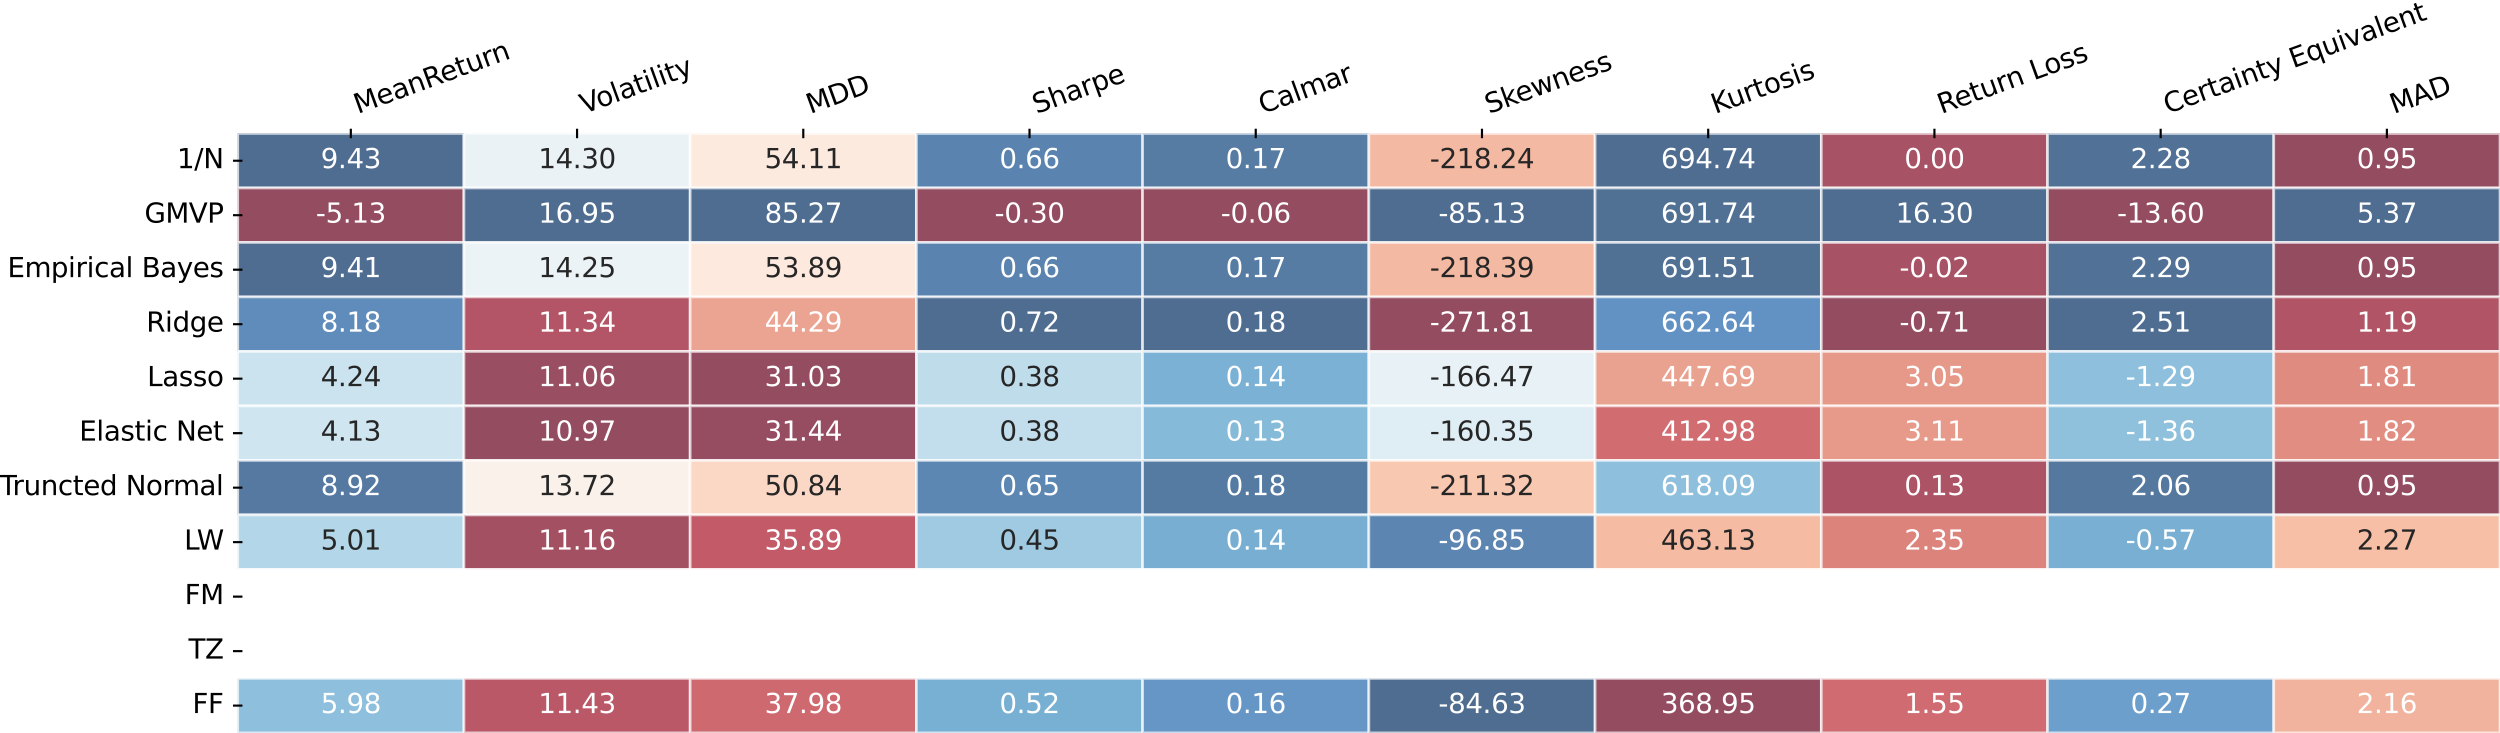 <?xml version="1.0" encoding="utf-8" standalone="no"?>
<!DOCTYPE svg PUBLIC "-//W3C//DTD SVG 1.1//EN"
  "http://www.w3.org/Graphics/SVG/1.1/DTD/svg11.dtd">
<svg xmlns:xlink="http://www.w3.org/1999/xlink" width="924.95pt" height="271.143pt" viewBox="0 0 924.95 271.143" xmlns="http://www.w3.org/2000/svg" version="1.1">
 <defs>
  <style type="text/css">*{stroke-linejoin: round; stroke-linecap: butt}</style>
 </defs>
 <g id="figure_1">
  <g id="patch_1">
   <path d="M 0 271.143 
L 924.95 271.143 
L 924.95 -0 
L 0 -0 
z
" style="fill: #ffffff"/>
  </g>
  <g id="axes_1">
   <g id="patch_2">
    <path d="M 87.95 271.143 
L 924.95 271.143 
L 924.95 49.383 
L 87.95 49.383 
z
" style="fill: #ffffff"/>
   </g>
   <g id="QuadMesh_1">
    <path d="M 87.95 49.383 
L 171.65 49.383 
L 171.65 69.543 
L 87.95 69.543 
L 87.95 49.383 
" clip-path="url(#pe23f2bbe88)" style="fill: #053061; fill-opacity: 0.7; stroke: #ffffff; stroke-opacity: 0.7"/>
    <path d="M 171.65 49.383 
L 255.35 49.383 
L 255.35 69.543 
L 171.65 69.543 
L 171.65 49.383 
" clip-path="url(#pe23f2bbe88)" style="fill: #e1edf3; fill-opacity: 0.7; stroke: #ffffff; stroke-opacity: 0.7"/>
    <path d="M 255.35 49.383 
L 339.05 49.383 
L 339.05 69.543 
L 255.35 69.543 
L 255.35 49.383 
" clip-path="url(#pe23f2bbe88)" style="fill: #fce2d2; fill-opacity: 0.7; stroke: #ffffff; stroke-opacity: 0.7"/>
    <path d="M 339.05 49.383 
L 422.75 49.383 
L 422.75 69.543 
L 339.05 69.543 
L 339.05 49.383 
" clip-path="url(#pe23f2bbe88)" style="fill: #15508d; fill-opacity: 0.7; stroke: #ffffff; stroke-opacity: 0.7"/>
    <path d="M 422.75 49.383 
L 506.45 49.383 
L 506.45 69.543 
L 422.75 69.543 
L 422.75 49.383 
" clip-path="url(#pe23f2bbe88)" style="fill: #10457e; fill-opacity: 0.7; stroke: #ffffff; stroke-opacity: 0.7"/>
    <path d="M 506.45 49.383 
L 590.15 49.383 
L 590.15 69.543 
L 506.45 69.543 
L 506.45 49.383 
" clip-path="url(#pe23f2bbe88)" style="fill: #f09c7b; fill-opacity: 0.7; stroke: #ffffff; stroke-opacity: 0.7"/>
    <path d="M 590.15 49.383 
L 673.85 49.383 
L 673.85 69.543 
L 590.15 69.543 
L 590.15 49.383 
" clip-path="url(#pe23f2bbe88)" style="fill: #053061; fill-opacity: 0.7; stroke: #ffffff; stroke-opacity: 0.7"/>
    <path d="M 673.85 49.383 
L 757.55 49.383 
L 757.55 69.543 
L 673.85 69.543 
L 673.85 49.383 
" clip-path="url(#pe23f2bbe88)" style="fill: #840924; fill-opacity: 0.7; stroke: #ffffff; stroke-opacity: 0.7"/>
    <path d="M 757.55 49.383 
L 841.25 49.383 
L 841.25 69.543 
L 757.55 69.543 
L 757.55 49.383 
" clip-path="url(#pe23f2bbe88)" style="fill: #08366a; fill-opacity: 0.7; stroke: #ffffff; stroke-opacity: 0.7"/>
    <path d="M 841.25 49.383 
L 924.95 49.383 
L 924.95 69.543 
L 841.25 69.543 
L 841.25 49.383 
" clip-path="url(#pe23f2bbe88)" style="fill: #67001f; fill-opacity: 0.7; stroke: #ffffff; stroke-opacity: 0.7"/>
    <path d="M 87.95 69.543 
L 171.65 69.543 
L 171.65 89.703 
L 87.95 89.703 
L 87.95 69.543 
" clip-path="url(#pe23f2bbe88)" style="fill: #67001f; fill-opacity: 0.7; stroke: #ffffff; stroke-opacity: 0.7"/>
    <path d="M 171.65 69.543 
L 255.35 69.543 
L 255.35 89.703 
L 171.65 89.703 
L 171.65 69.543 
" clip-path="url(#pe23f2bbe88)" style="fill: #053061; fill-opacity: 0.7; stroke: #ffffff; stroke-opacity: 0.7"/>
    <path d="M 255.35 69.543 
L 339.05 69.543 
L 339.05 89.703 
L 255.35 89.703 
L 255.35 69.543 
" clip-path="url(#pe23f2bbe88)" style="fill: #053061; fill-opacity: 0.7; stroke: #ffffff; stroke-opacity: 0.7"/>
    <path d="M 339.05 69.543 
L 422.75 69.543 
L 422.75 89.703 
L 339.05 89.703 
L 339.05 69.543 
" clip-path="url(#pe23f2bbe88)" style="fill: #67001f; fill-opacity: 0.7; stroke: #ffffff; stroke-opacity: 0.7"/>
    <path d="M 422.75 69.543 
L 506.45 69.543 
L 506.45 89.703 
L 422.75 89.703 
L 422.75 69.543 
" clip-path="url(#pe23f2bbe88)" style="fill: #67001f; fill-opacity: 0.7; stroke: #ffffff; stroke-opacity: 0.7"/>
    <path d="M 506.45 69.543 
L 590.15 69.543 
L 590.15 89.703 
L 506.45 89.703 
L 506.45 69.543 
" clip-path="url(#pe23f2bbe88)" style="fill: #053061; fill-opacity: 0.7; stroke: #ffffff; stroke-opacity: 0.7"/>
    <path d="M 590.15 69.543 
L 673.85 69.543 
L 673.85 89.703 
L 590.15 89.703 
L 590.15 69.543 
" clip-path="url(#pe23f2bbe88)" style="fill: #073467; fill-opacity: 0.7; stroke: #ffffff; stroke-opacity: 0.7"/>
    <path d="M 673.85 69.543 
L 757.55 69.543 
L 757.55 89.703 
L 673.85 89.703 
L 673.85 69.543 
" clip-path="url(#pe23f2bbe88)" style="fill: #053061; fill-opacity: 0.7; stroke: #ffffff; stroke-opacity: 0.7"/>
    <path d="M 757.55 69.543 
L 841.25 69.543 
L 841.25 89.703 
L 757.55 89.703 
L 757.55 69.543 
" clip-path="url(#pe23f2bbe88)" style="fill: #67001f; fill-opacity: 0.7; stroke: #ffffff; stroke-opacity: 0.7"/>
    <path d="M 841.25 69.543 
L 924.95 69.543 
L 924.95 89.703 
L 841.25 89.703 
L 841.25 69.543 
" clip-path="url(#pe23f2bbe88)" style="fill: #053061; fill-opacity: 0.7; stroke: #ffffff; stroke-opacity: 0.7"/>
    <path d="M 87.95 89.703 
L 171.65 89.703 
L 171.65 109.863 
L 87.95 109.863 
L 87.95 89.703 
" clip-path="url(#pe23f2bbe88)" style="fill: #053061; fill-opacity: 0.7; stroke: #ffffff; stroke-opacity: 0.7"/>
    <path d="M 171.65 89.703 
L 255.35 89.703 
L 255.35 109.863 
L 171.65 109.863 
L 171.65 89.703 
" clip-path="url(#pe23f2bbe88)" style="fill: #e4eef4; fill-opacity: 0.7; stroke: #ffffff; stroke-opacity: 0.7"/>
    <path d="M 255.35 89.703 
L 339.05 89.703 
L 339.05 109.863 
L 255.35 109.863 
L 255.35 89.703 
" clip-path="url(#pe23f2bbe88)" style="fill: #fce0d0; fill-opacity: 0.7; stroke: #ffffff; stroke-opacity: 0.7"/>
    <path d="M 339.05 89.703 
L 422.75 89.703 
L 422.75 109.863 
L 339.05 109.863 
L 339.05 89.703 
" clip-path="url(#pe23f2bbe88)" style="fill: #15508d; fill-opacity: 0.7; stroke: #ffffff; stroke-opacity: 0.7"/>
    <path d="M 422.75 89.703 
L 506.45 89.703 
L 506.45 109.863 
L 422.75 109.863 
L 422.75 89.703 
" clip-path="url(#pe23f2bbe88)" style="fill: #10457e; fill-opacity: 0.7; stroke: #ffffff; stroke-opacity: 0.7"/>
    <path d="M 506.45 89.703 
L 590.15 89.703 
L 590.15 109.863 
L 506.45 109.863 
L 506.45 89.703 
" clip-path="url(#pe23f2bbe88)" style="fill: #f09c7b; fill-opacity: 0.7; stroke: #ffffff; stroke-opacity: 0.7"/>
    <path d="M 590.15 89.703 
L 673.85 89.703 
L 673.85 109.863 
L 590.15 109.863 
L 590.15 89.703 
" clip-path="url(#pe23f2bbe88)" style="fill: #073467; fill-opacity: 0.7; stroke: #ffffff; stroke-opacity: 0.7"/>
    <path d="M 673.85 89.703 
L 757.55 89.703 
L 757.55 109.863 
L 673.85 109.863 
L 673.85 89.703 
" clip-path="url(#pe23f2bbe88)" style="fill: #840924; fill-opacity: 0.7; stroke: #ffffff; stroke-opacity: 0.7"/>
    <path d="M 757.55 89.703 
L 841.25 89.703 
L 841.25 109.863 
L 757.55 109.863 
L 757.55 89.703 
" clip-path="url(#pe23f2bbe88)" style="fill: #08366a; fill-opacity: 0.7; stroke: #ffffff; stroke-opacity: 0.7"/>
    <path d="M 841.25 89.703 
L 924.95 89.703 
L 924.95 109.863 
L 841.25 109.863 
L 841.25 89.703 
" clip-path="url(#pe23f2bbe88)" style="fill: #67001f; fill-opacity: 0.7; stroke: #ffffff; stroke-opacity: 0.7"/>
    <path d="M 87.95 109.863 
L 171.65 109.863 
L 171.65 130.023 
L 87.95 130.023 
L 87.95 109.863 
" clip-path="url(#pe23f2bbe88)" style="fill: #1c5c9f; fill-opacity: 0.7; stroke: #ffffff; stroke-opacity: 0.7"/>
    <path d="M 171.65 109.863 
L 255.35 109.863 
L 255.35 130.023 
L 171.65 130.023 
L 171.65 109.863 
" clip-path="url(#pe23f2bbe88)" style="fill: #930e26; fill-opacity: 0.7; stroke: #ffffff; stroke-opacity: 0.7"/>
    <path d="M 255.35 109.863 
L 339.05 109.863 
L 339.05 130.023 
L 255.35 130.023 
L 255.35 109.863 
" clip-path="url(#pe23f2bbe88)" style="fill: #e37e64; fill-opacity: 0.7; stroke: #ffffff; stroke-opacity: 0.7"/>
    <path d="M 339.05 109.863 
L 422.75 109.863 
L 422.75 130.023 
L 339.05 130.023 
L 339.05 109.863 
" clip-path="url(#pe23f2bbe88)" style="fill: #053061; fill-opacity: 0.7; stroke: #ffffff; stroke-opacity: 0.7"/>
    <path d="M 422.75 109.863 
L 506.45 109.863 
L 506.45 130.023 
L 422.75 130.023 
L 422.75 109.863 
" clip-path="url(#pe23f2bbe88)" style="fill: #053061; fill-opacity: 0.7; stroke: #ffffff; stroke-opacity: 0.7"/>
    <path d="M 506.45 109.863 
L 590.15 109.863 
L 590.15 130.023 
L 506.45 130.023 
L 506.45 109.863 
" clip-path="url(#pe23f2bbe88)" style="fill: #67001f; fill-opacity: 0.7; stroke: #ffffff; stroke-opacity: 0.7"/>
    <path d="M 590.15 109.863 
L 673.85 109.863 
L 673.85 130.023 
L 590.15 130.023 
L 590.15 109.863 
" clip-path="url(#pe23f2bbe88)" style="fill: #2065ab; fill-opacity: 0.7; stroke: #ffffff; stroke-opacity: 0.7"/>
    <path d="M 673.85 109.863 
L 757.55 109.863 
L 757.55 130.023 
L 673.85 130.023 
L 673.85 109.863 
" clip-path="url(#pe23f2bbe88)" style="fill: #67001f; fill-opacity: 0.7; stroke: #ffffff; stroke-opacity: 0.7"/>
    <path d="M 757.55 109.863 
L 841.25 109.863 
L 841.25 130.023 
L 757.55 130.023 
L 757.55 109.863 
" clip-path="url(#pe23f2bbe88)" style="fill: #053061; fill-opacity: 0.7; stroke: #ffffff; stroke-opacity: 0.7"/>
    <path d="M 841.25 109.863 
L 924.95 109.863 
L 924.95 130.023 
L 841.25 130.023 
L 841.25 109.863 
" clip-path="url(#pe23f2bbe88)" style="fill: #900d26; fill-opacity: 0.7; stroke: #ffffff; stroke-opacity: 0.7"/>
    <path d="M 87.95 130.023 
L 171.65 130.023 
L 171.65 150.183 
L 87.95 150.183 
L 87.95 130.023 
" clip-path="url(#pe23f2bbe88)" style="fill: #b6d7e8; fill-opacity: 0.7; stroke: #ffffff; stroke-opacity: 0.7"/>
    <path d="M 171.65 130.023 
L 255.35 130.023 
L 255.35 150.183 
L 171.65 150.183 
L 171.65 130.023 
" clip-path="url(#pe23f2bbe88)" style="fill: #700320; fill-opacity: 0.7; stroke: #ffffff; stroke-opacity: 0.7"/>
    <path d="M 255.35 130.023 
L 339.05 130.023 
L 339.05 150.183 
L 255.35 150.183 
L 255.35 130.023 
" clip-path="url(#pe23f2bbe88)" style="fill: #67001f; fill-opacity: 0.7; stroke: #ffffff; stroke-opacity: 0.7"/>
    <path d="M 339.05 130.023 
L 422.75 130.023 
L 422.75 150.183 
L 339.05 150.183 
L 339.05 130.023 
" clip-path="url(#pe23f2bbe88)" style="fill: #a5cee3; fill-opacity: 0.7; stroke: #ffffff; stroke-opacity: 0.7"/>
    <path d="M 422.75 130.023 
L 506.45 130.023 
L 506.45 150.183 
L 422.75 150.183 
L 422.75 130.023 
" clip-path="url(#pe23f2bbe88)" style="fill: #4291c2; fill-opacity: 0.7; stroke: #ffffff; stroke-opacity: 0.7"/>
    <path d="M 506.45 130.023 
L 590.15 130.023 
L 590.15 150.183 
L 506.45 150.183 
L 506.45 130.023 
" clip-path="url(#pe23f2bbe88)" style="fill: #deebf2; fill-opacity: 0.7; stroke: #ffffff; stroke-opacity: 0.7"/>
    <path d="M 590.15 130.023 
L 673.85 130.023 
L 673.85 150.183 
L 590.15 150.183 
L 590.15 130.023 
" clip-path="url(#pe23f2bbe88)" style="fill: #e27b62; fill-opacity: 0.7; stroke: #ffffff; stroke-opacity: 0.7"/>
    <path d="M 673.85 130.023 
L 757.55 130.023 
L 757.55 150.183 
L 673.85 150.183 
L 673.85 130.023 
" clip-path="url(#pe23f2bbe88)" style="fill: #dc6e57; fill-opacity: 0.7; stroke: #ffffff; stroke-opacity: 0.7"/>
    <path d="M 757.55 130.023 
L 841.25 130.023 
L 841.25 150.183 
L 757.55 150.183 
L 757.55 130.023 
" clip-path="url(#pe23f2bbe88)" style="fill: #5fa5cd; fill-opacity: 0.7; stroke: #ffffff; stroke-opacity: 0.7"/>
    <path d="M 841.25 130.023 
L 924.95 130.023 
L 924.95 150.183 
L 841.25 150.183 
L 841.25 130.023 
" clip-path="url(#pe23f2bbe88)" style="fill: #d35a4a; fill-opacity: 0.7; stroke: #ffffff; stroke-opacity: 0.7"/>
    <path d="M 87.95 150.183 
L 171.65 150.183 
L 171.65 170.343 
L 87.95 170.343 
L 87.95 150.183 
" clip-path="url(#pe23f2bbe88)" style="fill: #bbdaea; fill-opacity: 0.7; stroke: #ffffff; stroke-opacity: 0.7"/>
    <path d="M 171.65 150.183 
L 255.35 150.183 
L 255.35 170.343 
L 171.65 170.343 
L 171.65 150.183 
" clip-path="url(#pe23f2bbe88)" style="fill: #67001f; fill-opacity: 0.7; stroke: #ffffff; stroke-opacity: 0.7"/>
    <path d="M 255.35 150.183 
L 339.05 150.183 
L 339.05 170.343 
L 255.35 170.343 
L 255.35 150.183 
" clip-path="url(#pe23f2bbe88)" style="fill: #6a011f; fill-opacity: 0.7; stroke: #ffffff; stroke-opacity: 0.7"/>
    <path d="M 339.05 150.183 
L 422.75 150.183 
L 422.75 170.343 
L 339.05 170.343 
L 339.05 150.183 
" clip-path="url(#pe23f2bbe88)" style="fill: #a9d1e5; fill-opacity: 0.7; stroke: #ffffff; stroke-opacity: 0.7"/>
    <path d="M 422.75 150.183 
L 506.45 150.183 
L 506.45 170.343 
L 422.75 170.343 
L 422.75 150.183 
" clip-path="url(#pe23f2bbe88)" style="fill: #529dc8; fill-opacity: 0.7; stroke: #ffffff; stroke-opacity: 0.7"/>
    <path d="M 506.45 150.183 
L 590.15 150.183 
L 590.15 170.343 
L 506.45 170.343 
L 506.45 150.183 
" clip-path="url(#pe23f2bbe88)" style="fill: #d2e6f0; fill-opacity: 0.7; stroke: #ffffff; stroke-opacity: 0.7"/>
    <path d="M 590.15 150.183 
L 673.85 150.183 
L 673.85 170.343 
L 590.15 170.343 
L 590.15 150.183 
" clip-path="url(#pe23f2bbe88)" style="fill: #be3036; fill-opacity: 0.7; stroke: #ffffff; stroke-opacity: 0.7"/>
    <path d="M 673.85 150.183 
L 757.55 150.183 
L 757.55 170.343 
L 673.85 170.343 
L 673.85 150.183 
" clip-path="url(#pe23f2bbe88)" style="fill: #dd7059; fill-opacity: 0.7; stroke: #ffffff; stroke-opacity: 0.7"/>
    <path d="M 757.55 150.183 
L 841.25 150.183 
L 841.25 170.343 
L 757.55 170.343 
L 757.55 150.183 
" clip-path="url(#pe23f2bbe88)" style="fill: #62a7ce; fill-opacity: 0.7; stroke: #ffffff; stroke-opacity: 0.7"/>
    <path d="M 841.25 150.183 
L 924.95 150.183 
L 924.95 170.343 
L 841.25 170.343 
L 841.25 150.183 
" clip-path="url(#pe23f2bbe88)" style="fill: #d55d4c; fill-opacity: 0.7; stroke: #ffffff; stroke-opacity: 0.7"/>
    <path d="M 87.95 170.343 
L 171.65 170.343 
L 171.65 190.503 
L 87.95 190.503 
L 87.95 170.343 
" clip-path="url(#pe23f2bbe88)" style="fill: #0e4179; fill-opacity: 0.7; stroke: #ffffff; stroke-opacity: 0.7"/>
    <path d="M 171.65 170.343 
L 255.35 170.343 
L 255.35 190.503 
L 171.65 190.503 
L 171.65 170.343 
" clip-path="url(#pe23f2bbe88)" style="fill: #f9ebe3; fill-opacity: 0.7; stroke: #ffffff; stroke-opacity: 0.7"/>
    <path d="M 255.35 170.343 
L 339.05 170.343 
L 339.05 190.503 
L 255.35 190.503 
L 255.35 170.343 
" clip-path="url(#pe23f2bbe88)" style="fill: #fac8af; fill-opacity: 0.7; stroke: #ffffff; stroke-opacity: 0.7"/>
    <path d="M 339.05 170.343 
L 422.75 170.343 
L 422.75 190.503 
L 339.05 190.503 
L 339.05 170.343 
" clip-path="url(#pe23f2bbe88)" style="fill: #185493; fill-opacity: 0.7; stroke: #ffffff; stroke-opacity: 0.7"/>
    <path d="M 422.75 170.343 
L 506.45 170.343 
L 506.45 190.503 
L 422.75 190.503 
L 422.75 170.343 
" clip-path="url(#pe23f2bbe88)" style="fill: #0f437b; fill-opacity: 0.7; stroke: #ffffff; stroke-opacity: 0.7"/>
    <path d="M 506.45 170.343 
L 590.15 170.343 
L 590.15 190.503 
L 506.45 190.503 
L 506.45 170.343 
" clip-path="url(#pe23f2bbe88)" style="fill: #f6b191; fill-opacity: 0.7; stroke: #ffffff; stroke-opacity: 0.7"/>
    <path d="M 590.15 170.343 
L 673.85 170.343 
L 673.85 190.503 
L 590.15 190.503 
L 590.15 170.343 
" clip-path="url(#pe23f2bbe88)" style="fill: #5fa5cd; fill-opacity: 0.7; stroke: #ffffff; stroke-opacity: 0.7"/>
    <path d="M 673.85 170.343 
L 757.55 170.343 
L 757.55 190.503 
L 673.85 190.503 
L 673.85 170.343 
" clip-path="url(#pe23f2bbe88)" style="fill: #8a0b25; fill-opacity: 0.7; stroke: #ffffff; stroke-opacity: 0.7"/>
    <path d="M 757.55 170.343 
L 841.25 170.343 
L 841.25 190.503 
L 757.55 190.503 
L 757.55 170.343 
" clip-path="url(#pe23f2bbe88)" style="fill: #0d3f76; fill-opacity: 0.7; stroke: #ffffff; stroke-opacity: 0.7"/>
    <path d="M 841.25 170.343 
L 924.95 170.343 
L 924.95 190.503 
L 841.25 190.503 
L 841.25 170.343 
" clip-path="url(#pe23f2bbe88)" style="fill: #67001f; fill-opacity: 0.7; stroke: #ffffff; stroke-opacity: 0.7"/>
    <path d="M 87.95 190.503 
L 171.65 190.503 
L 171.65 210.663 
L 87.95 210.663 
L 87.95 190.503 
" clip-path="url(#pe23f2bbe88)" style="fill: #93c6de; fill-opacity: 0.7; stroke: #ffffff; stroke-opacity: 0.7"/>
    <path d="M 171.65 190.503 
L 255.35 190.503 
L 255.35 210.663 
L 171.65 210.663 
L 171.65 190.503 
" clip-path="url(#pe23f2bbe88)" style="fill: #7c0722; fill-opacity: 0.7; stroke: #ffffff; stroke-opacity: 0.7"/>
    <path d="M 255.35 190.503 
L 339.05 190.503 
L 339.05 210.663 
L 255.35 210.663 
L 255.35 190.503 
" clip-path="url(#pe23f2bbe88)" style="fill: #a81529; fill-opacity: 0.7; stroke: #ffffff; stroke-opacity: 0.7"/>
    <path d="M 339.05 190.503 
L 422.75 190.503 
L 422.75 210.663 
L 339.05 210.663 
L 339.05 190.503 
" clip-path="url(#pe23f2bbe88)" style="fill: #78b4d5; fill-opacity: 0.7; stroke: #ffffff; stroke-opacity: 0.7"/>
    <path d="M 422.75 190.503 
L 506.45 190.503 
L 506.45 210.663 
L 422.75 210.663 
L 422.75 190.503 
" clip-path="url(#pe23f2bbe88)" style="fill: #3e8cbf; fill-opacity: 0.7; stroke: #ffffff; stroke-opacity: 0.7"/>
    <path d="M 506.45 190.503 
L 590.15 190.503 
L 590.15 210.663 
L 506.45 210.663 
L 506.45 190.503 
" clip-path="url(#pe23f2bbe88)" style="fill: #175290; fill-opacity: 0.7; stroke: #ffffff; stroke-opacity: 0.7"/>
    <path d="M 590.15 190.503 
L 673.85 190.503 
L 673.85 210.663 
L 590.15 210.663 
L 590.15 190.503 
" clip-path="url(#pe23f2bbe88)" style="fill: #f19e7d; fill-opacity: 0.7; stroke: #ffffff; stroke-opacity: 0.7"/>
    <path d="M 673.85 190.503 
L 757.55 190.503 
L 757.55 210.663 
L 673.85 210.663 
L 673.85 190.503 
" clip-path="url(#pe23f2bbe88)" style="fill: #ce4f45; fill-opacity: 0.7; stroke: #ffffff; stroke-opacity: 0.7"/>
    <path d="M 757.55 190.503 
L 841.25 190.503 
L 841.25 210.663 
L 757.55 210.663 
L 757.55 190.503 
" clip-path="url(#pe23f2bbe88)" style="fill: #3f8ec0; fill-opacity: 0.7; stroke: #ffffff; stroke-opacity: 0.7"/>
    <path d="M 841.25 190.503 
L 924.95 190.503 
L 924.95 210.663 
L 841.25 210.663 
L 841.25 190.503 
" clip-path="url(#pe23f2bbe88)" style="fill: #f3a481; fill-opacity: 0.7; stroke: #ffffff; stroke-opacity: 0.7"/>
    <path d="M 87.95 210.663 
L 171.65 210.663 
L 171.65 230.823 
L 87.95 230.823 
L 87.95 210.663 
" clip-path="url(#pe23f2bbe88)" style="fill: none; stroke: #ffffff; stroke-opacity: 0.7"/>
    <path d="M 171.65 210.663 
L 255.35 210.663 
L 255.35 230.823 
L 171.65 230.823 
L 171.65 210.663 
" clip-path="url(#pe23f2bbe88)" style="fill: none; stroke: #ffffff; stroke-opacity: 0.7"/>
    <path d="M 255.35 210.663 
L 339.05 210.663 
L 339.05 230.823 
L 255.35 230.823 
L 255.35 210.663 
" clip-path="url(#pe23f2bbe88)" style="fill: none; stroke: #ffffff; stroke-opacity: 0.7"/>
    <path d="M 339.05 210.663 
L 422.75 210.663 
L 422.75 230.823 
L 339.05 230.823 
L 339.05 210.663 
" clip-path="url(#pe23f2bbe88)" style="fill: none; stroke: #ffffff; stroke-opacity: 0.7"/>
    <path d="M 422.75 210.663 
L 506.45 210.663 
L 506.45 230.823 
L 422.75 230.823 
L 422.75 210.663 
" clip-path="url(#pe23f2bbe88)" style="fill: none; stroke: #ffffff; stroke-opacity: 0.7"/>
    <path d="M 506.45 210.663 
L 590.15 210.663 
L 590.15 230.823 
L 506.45 230.823 
L 506.45 210.663 
" clip-path="url(#pe23f2bbe88)" style="fill: none; stroke: #ffffff; stroke-opacity: 0.7"/>
    <path d="M 590.15 210.663 
L 673.85 210.663 
L 673.85 230.823 
L 590.15 230.823 
L 590.15 210.663 
" clip-path="url(#pe23f2bbe88)" style="fill: none; stroke: #ffffff; stroke-opacity: 0.7"/>
    <path d="M 673.85 210.663 
L 757.55 210.663 
L 757.55 230.823 
L 673.85 230.823 
L 673.85 210.663 
" clip-path="url(#pe23f2bbe88)" style="fill: none; stroke: #ffffff; stroke-opacity: 0.7"/>
    <path d="M 757.55 210.663 
L 841.25 210.663 
L 841.25 230.823 
L 757.55 230.823 
L 757.55 210.663 
" clip-path="url(#pe23f2bbe88)" style="fill: none; stroke: #ffffff; stroke-opacity: 0.7"/>
    <path d="M 841.25 210.663 
L 924.95 210.663 
L 924.95 230.823 
L 841.25 230.823 
L 841.25 210.663 
" clip-path="url(#pe23f2bbe88)" style="fill: none; stroke: #ffffff; stroke-opacity: 0.7"/>
    <path d="M 87.95 230.823 
L 171.65 230.823 
L 171.65 250.983 
L 87.95 250.983 
L 87.95 230.823 
" clip-path="url(#pe23f2bbe88)" style="fill: none; stroke: #ffffff; stroke-opacity: 0.7"/>
    <path d="M 171.65 230.823 
L 255.35 230.823 
L 255.35 250.983 
L 171.65 250.983 
L 171.65 230.823 
" clip-path="url(#pe23f2bbe88)" style="fill: none; stroke: #ffffff; stroke-opacity: 0.7"/>
    <path d="M 255.35 230.823 
L 339.05 230.823 
L 339.05 250.983 
L 255.35 250.983 
L 255.35 230.823 
" clip-path="url(#pe23f2bbe88)" style="fill: none; stroke: #ffffff; stroke-opacity: 0.7"/>
    <path d="M 339.05 230.823 
L 422.75 230.823 
L 422.75 250.983 
L 339.05 250.983 
L 339.05 230.823 
" clip-path="url(#pe23f2bbe88)" style="fill: none; stroke: #ffffff; stroke-opacity: 0.7"/>
    <path d="M 422.75 230.823 
L 506.45 230.823 
L 506.45 250.983 
L 422.75 250.983 
L 422.75 230.823 
" clip-path="url(#pe23f2bbe88)" style="fill: none; stroke: #ffffff; stroke-opacity: 0.7"/>
    <path d="M 506.45 230.823 
L 590.15 230.823 
L 590.15 250.983 
L 506.45 250.983 
L 506.45 230.823 
" clip-path="url(#pe23f2bbe88)" style="fill: none; stroke: #ffffff; stroke-opacity: 0.7"/>
    <path d="M 590.15 230.823 
L 673.85 230.823 
L 673.85 250.983 
L 590.15 250.983 
L 590.15 230.823 
" clip-path="url(#pe23f2bbe88)" style="fill: none; stroke: #ffffff; stroke-opacity: 0.7"/>
    <path d="M 673.85 230.823 
L 757.55 230.823 
L 757.55 250.983 
L 673.85 250.983 
L 673.85 230.823 
" clip-path="url(#pe23f2bbe88)" style="fill: none; stroke: #ffffff; stroke-opacity: 0.7"/>
    <path d="M 757.55 230.823 
L 841.25 230.823 
L 841.25 250.983 
L 757.55 250.983 
L 757.55 230.823 
" clip-path="url(#pe23f2bbe88)" style="fill: none; stroke: #ffffff; stroke-opacity: 0.7"/>
    <path d="M 841.25 230.823 
L 924.95 230.823 
L 924.95 250.983 
L 841.25 250.983 
L 841.25 230.823 
" clip-path="url(#pe23f2bbe88)" style="fill: none; stroke: #ffffff; stroke-opacity: 0.7"/>
    <path d="M 87.95 250.983 
L 171.65 250.983 
L 171.65 271.143 
L 87.95 271.143 
L 87.95 250.983 
" clip-path="url(#pe23f2bbe88)" style="fill: #5fa5cd; fill-opacity: 0.7; stroke: #ffffff; stroke-opacity: 0.7"/>
    <path d="M 171.65 250.983 
L 255.35 250.983 
L 255.35 271.143 
L 171.65 271.143 
L 171.65 250.983 
" clip-path="url(#pe23f2bbe88)" style="fill: #9f1228; fill-opacity: 0.7; stroke: #ffffff; stroke-opacity: 0.7"/>
    <path d="M 255.35 250.983 
L 339.05 250.983 
L 339.05 271.143 
L 255.35 271.143 
L 255.35 250.983 
" clip-path="url(#pe23f2bbe88)" style="fill: #bb2a34; fill-opacity: 0.7; stroke: #ffffff; stroke-opacity: 0.7"/>
    <path d="M 339.05 250.983 
L 422.75 250.983 
L 422.75 271.143 
L 339.05 271.143 
L 339.05 250.983 
" clip-path="url(#pe23f2bbe88)" style="fill: #408fc1; fill-opacity: 0.7; stroke: #ffffff; stroke-opacity: 0.7"/>
    <path d="M 422.75 250.983 
L 506.45 250.983 
L 506.45 271.143 
L 422.75 271.143 
L 422.75 250.983 
" clip-path="url(#pe23f2bbe88)" style="fill: #246aae; fill-opacity: 0.7; stroke: #ffffff; stroke-opacity: 0.7"/>
    <path d="M 506.45 250.983 
L 590.15 250.983 
L 590.15 271.143 
L 506.45 271.143 
L 506.45 250.983 
" clip-path="url(#pe23f2bbe88)" style="fill: #053061; fill-opacity: 0.7; stroke: #ffffff; stroke-opacity: 0.7"/>
    <path d="M 590.15 250.983 
L 673.85 250.983 
L 673.85 271.143 
L 590.15 271.143 
L 590.15 250.983 
" clip-path="url(#pe23f2bbe88)" style="fill: #67001f; fill-opacity: 0.7; stroke: #ffffff; stroke-opacity: 0.7"/>
    <path d="M 673.85 250.983 
L 757.55 250.983 
L 757.55 271.143 
L 673.85 271.143 
L 673.85 250.983 
" clip-path="url(#pe23f2bbe88)" style="fill: #bd2d35; fill-opacity: 0.7; stroke: #ffffff; stroke-opacity: 0.7"/>
    <path d="M 757.55 250.983 
L 841.25 250.983 
L 841.25 271.143 
L 757.55 271.143 
L 757.55 250.983 
" clip-path="url(#pe23f2bbe88)" style="fill: #2e77b5; fill-opacity: 0.7; stroke: #ffffff; stroke-opacity: 0.7"/>
    <path d="M 841.25 250.983 
L 924.95 250.983 
L 924.95 271.143 
L 841.25 271.143 
L 841.25 250.983 
" clip-path="url(#pe23f2bbe88)" style="fill: #ec9374; fill-opacity: 0.7; stroke: #ffffff; stroke-opacity: 0.7"/>
   </g>
   <g id="matplotlib.axis_1">
    <g id="xtick_1">
     <g id="line2d_1">
      <defs>
       <path id="m60911f73e7" d="M 0 1.75 
L 0 -1.75 
" style="stroke: #000000; stroke-width: 0.8"/>
      </defs>
      <g>
       <use xlink:href="#m60911f73e7" x="129.8" y="49.383" style="stroke: #000000; stroke-width: 0.8"/>
      </g>
     </g>
     <g id="text_1">
      <!-- MeanReturn -->
      <g transform="translate(132.399 42.179) rotate(-20) scale(0.1 -0.1)">
       <defs>
        <path id="DejaVuSans-4d" d="M 628 4666 
L 1569 4666 
L 2759 1491 
L 3956 4666 
L 4897 4666 
L 4897 0 
L 4281 0 
L 4281 4097 
L 3078 897 
L 2444 897 
L 1241 4097 
L 1241 0 
L 628 0 
L 628 4666 
z
" transform="scale(0.016)"/>
        <path id="DejaVuSans-65" d="M 3597 1894 
L 3597 1613 
L 953 1613 
Q 991 1019 1311 708 
Q 1631 397 2203 397 
Q 2534 397 2845 478 
Q 3156 559 3463 722 
L 3463 178 
Q 3153 47 2828 -22 
Q 2503 -91 2169 -91 
Q 1331 -91 842 396 
Q 353 884 353 1716 
Q 353 2575 817 3079 
Q 1281 3584 2069 3584 
Q 2775 3584 3186 3129 
Q 3597 2675 3597 1894 
z
M 3022 2063 
Q 3016 2534 2758 2815 
Q 2500 3097 2075 3097 
Q 1594 3097 1305 2825 
Q 1016 2553 972 2059 
L 3022 2063 
z
" transform="scale(0.016)"/>
        <path id="DejaVuSans-61" d="M 2194 1759 
Q 1497 1759 1228 1600 
Q 959 1441 959 1056 
Q 959 750 1161 570 
Q 1363 391 1709 391 
Q 2188 391 2477 730 
Q 2766 1069 2766 1631 
L 2766 1759 
L 2194 1759 
z
M 3341 1997 
L 3341 0 
L 2766 0 
L 2766 531 
Q 2569 213 2275 61 
Q 1981 -91 1556 -91 
Q 1019 -91 701 211 
Q 384 513 384 1019 
Q 384 1609 779 1909 
Q 1175 2209 1959 2209 
L 2766 2209 
L 2766 2266 
Q 2766 2663 2505 2880 
Q 2244 3097 1772 3097 
Q 1472 3097 1187 3025 
Q 903 2953 641 2809 
L 641 3341 
Q 956 3463 1253 3523 
Q 1550 3584 1831 3584 
Q 2591 3584 2966 3190 
Q 3341 2797 3341 1997 
z
" transform="scale(0.016)"/>
        <path id="DejaVuSans-6e" d="M 3513 2113 
L 3513 0 
L 2938 0 
L 2938 2094 
Q 2938 2591 2744 2837 
Q 2550 3084 2163 3084 
Q 1697 3084 1428 2787 
Q 1159 2491 1159 1978 
L 1159 0 
L 581 0 
L 581 3500 
L 1159 3500 
L 1159 2956 
Q 1366 3272 1645 3428 
Q 1925 3584 2291 3584 
Q 2894 3584 3203 3211 
Q 3513 2838 3513 2113 
z
" transform="scale(0.016)"/>
        <path id="DejaVuSans-52" d="M 2841 2188 
Q 3044 2119 3236 1894 
Q 3428 1669 3622 1275 
L 4263 0 
L 3584 0 
L 2988 1197 
Q 2756 1666 2539 1819 
Q 2322 1972 1947 1972 
L 1259 1972 
L 1259 0 
L 628 0 
L 628 4666 
L 2053 4666 
Q 2853 4666 3247 4331 
Q 3641 3997 3641 3322 
Q 3641 2881 3436 2590 
Q 3231 2300 2841 2188 
z
M 1259 4147 
L 1259 2491 
L 2053 2491 
Q 2509 2491 2742 2702 
Q 2975 2913 2975 3322 
Q 2975 3731 2742 3939 
Q 2509 4147 2053 4147 
L 1259 4147 
z
" transform="scale(0.016)"/>
        <path id="DejaVuSans-74" d="M 1172 4494 
L 1172 3500 
L 2356 3500 
L 2356 3053 
L 1172 3053 
L 1172 1153 
Q 1172 725 1289 603 
Q 1406 481 1766 481 
L 2356 481 
L 2356 0 
L 1766 0 
Q 1100 0 847 248 
Q 594 497 594 1153 
L 594 3053 
L 172 3053 
L 172 3500 
L 594 3500 
L 594 4494 
L 1172 4494 
z
" transform="scale(0.016)"/>
        <path id="DejaVuSans-75" d="M 544 1381 
L 544 3500 
L 1119 3500 
L 1119 1403 
Q 1119 906 1312 657 
Q 1506 409 1894 409 
Q 2359 409 2629 706 
Q 2900 1003 2900 1516 
L 2900 3500 
L 3475 3500 
L 3475 0 
L 2900 0 
L 2900 538 
Q 2691 219 2414 64 
Q 2138 -91 1772 -91 
Q 1169 -91 856 284 
Q 544 659 544 1381 
z
M 1991 3584 
L 1991 3584 
z
" transform="scale(0.016)"/>
        <path id="DejaVuSans-72" d="M 2631 2963 
Q 2534 3019 2420 3045 
Q 2306 3072 2169 3072 
Q 1681 3072 1420 2755 
Q 1159 2438 1159 1844 
L 1159 0 
L 581 0 
L 581 3500 
L 1159 3500 
L 1159 2956 
Q 1341 3275 1631 3429 
Q 1922 3584 2338 3584 
Q 2397 3584 2469 3576 
Q 2541 3569 2628 3553 
L 2631 2963 
z
" transform="scale(0.016)"/>
       </defs>
       <use xlink:href="#DejaVuSans-4d"/>
       <use xlink:href="#DejaVuSans-65" x="86.279"/>
       <use xlink:href="#DejaVuSans-61" x="147.803"/>
       <use xlink:href="#DejaVuSans-6e" x="209.082"/>
       <use xlink:href="#DejaVuSans-52" x="272.461"/>
       <use xlink:href="#DejaVuSans-65" x="337.443"/>
       <use xlink:href="#DejaVuSans-74" x="398.967"/>
       <use xlink:href="#DejaVuSans-75" x="438.176"/>
       <use xlink:href="#DejaVuSans-72" x="501.555"/>
       <use xlink:href="#DejaVuSans-6e" x="540.918"/>
      </g>
     </g>
    </g>
    <g id="xtick_2">
     <g id="line2d_2">
      <g>
       <use xlink:href="#m60911f73e7" x="213.5" y="49.383" style="stroke: #000000; stroke-width: 0.8"/>
      </g>
     </g>
     <g id="text_2">
      <!-- Volatility -->
      <g transform="translate(216.099 42.179) rotate(-20) scale(0.1 -0.1)">
       <defs>
        <path id="DejaVuSans-56" d="M 1831 0 
L 50 4666 
L 709 4666 
L 2188 738 
L 3669 4666 
L 4325 4666 
L 2547 0 
L 1831 0 
z
" transform="scale(0.016)"/>
        <path id="DejaVuSans-6f" d="M 1959 3097 
Q 1497 3097 1228 2736 
Q 959 2375 959 1747 
Q 959 1119 1226 758 
Q 1494 397 1959 397 
Q 2419 397 2687 759 
Q 2956 1122 2956 1747 
Q 2956 2369 2687 2733 
Q 2419 3097 1959 3097 
z
M 1959 3584 
Q 2709 3584 3137 3096 
Q 3566 2609 3566 1747 
Q 3566 888 3137 398 
Q 2709 -91 1959 -91 
Q 1206 -91 779 398 
Q 353 888 353 1747 
Q 353 2609 779 3096 
Q 1206 3584 1959 3584 
z
" transform="scale(0.016)"/>
        <path id="DejaVuSans-6c" d="M 603 4863 
L 1178 4863 
L 1178 0 
L 603 0 
L 603 4863 
z
" transform="scale(0.016)"/>
        <path id="DejaVuSans-69" d="M 603 3500 
L 1178 3500 
L 1178 0 
L 603 0 
L 603 3500 
z
M 603 4863 
L 1178 4863 
L 1178 4134 
L 603 4134 
L 603 4863 
z
" transform="scale(0.016)"/>
        <path id="DejaVuSans-79" d="M 2059 -325 
Q 1816 -950 1584 -1140 
Q 1353 -1331 966 -1331 
L 506 -1331 
L 506 -850 
L 844 -850 
Q 1081 -850 1212 -737 
Q 1344 -625 1503 -206 
L 1606 56 
L 191 3500 
L 800 3500 
L 1894 763 
L 2988 3500 
L 3597 3500 
L 2059 -325 
z
" transform="scale(0.016)"/>
       </defs>
       <use xlink:href="#DejaVuSans-56"/>
       <use xlink:href="#DejaVuSans-6f" x="60.658"/>
       <use xlink:href="#DejaVuSans-6c" x="121.84"/>
       <use xlink:href="#DejaVuSans-61" x="149.623"/>
       <use xlink:href="#DejaVuSans-74" x="210.902"/>
       <use xlink:href="#DejaVuSans-69" x="250.111"/>
       <use xlink:href="#DejaVuSans-6c" x="277.895"/>
       <use xlink:href="#DejaVuSans-69" x="305.678"/>
       <use xlink:href="#DejaVuSans-74" x="333.461"/>
       <use xlink:href="#DejaVuSans-79" x="372.67"/>
      </g>
     </g>
    </g>
    <g id="xtick_3">
     <g id="line2d_3">
      <g>
       <use xlink:href="#m60911f73e7" x="297.2" y="49.383" style="stroke: #000000; stroke-width: 0.8"/>
      </g>
     </g>
     <g id="text_3">
      <!-- MDD -->
      <g transform="translate(299.799 42.179) rotate(-20) scale(0.1 -0.1)">
       <defs>
        <path id="DejaVuSans-44" d="M 1259 4147 
L 1259 519 
L 2022 519 
Q 2988 519 3436 956 
Q 3884 1394 3884 2338 
Q 3884 3275 3436 3711 
Q 2988 4147 2022 4147 
L 1259 4147 
z
M 628 4666 
L 1925 4666 
Q 3281 4666 3915 4102 
Q 4550 3538 4550 2338 
Q 4550 1131 3912 565 
Q 3275 0 1925 0 
L 628 0 
L 628 4666 
z
" transform="scale(0.016)"/>
       </defs>
       <use xlink:href="#DejaVuSans-4d"/>
       <use xlink:href="#DejaVuSans-44" x="86.279"/>
       <use xlink:href="#DejaVuSans-44" x="163.281"/>
      </g>
     </g>
    </g>
    <g id="xtick_4">
     <g id="line2d_4">
      <g>
       <use xlink:href="#m60911f73e7" x="380.9" y="49.383" style="stroke: #000000; stroke-width: 0.8"/>
      </g>
     </g>
     <g id="text_4">
      <!-- Sharpe -->
      <g transform="translate(383.499 42.179) rotate(-20) scale(0.1 -0.1)">
       <defs>
        <path id="DejaVuSans-53" d="M 3425 4513 
L 3425 3897 
Q 3066 4069 2747 4153 
Q 2428 4238 2131 4238 
Q 1616 4238 1336 4038 
Q 1056 3838 1056 3469 
Q 1056 3159 1242 3001 
Q 1428 2844 1947 2747 
L 2328 2669 
Q 3034 2534 3370 2195 
Q 3706 1856 3706 1288 
Q 3706 609 3251 259 
Q 2797 -91 1919 -91 
Q 1588 -91 1214 -16 
Q 841 59 441 206 
L 441 856 
Q 825 641 1194 531 
Q 1563 422 1919 422 
Q 2459 422 2753 634 
Q 3047 847 3047 1241 
Q 3047 1584 2836 1778 
Q 2625 1972 2144 2069 
L 1759 2144 
Q 1053 2284 737 2584 
Q 422 2884 422 3419 
Q 422 4038 858 4394 
Q 1294 4750 2059 4750 
Q 2388 4750 2728 4690 
Q 3069 4631 3425 4513 
z
" transform="scale(0.016)"/>
        <path id="DejaVuSans-68" d="M 3513 2113 
L 3513 0 
L 2938 0 
L 2938 2094 
Q 2938 2591 2744 2837 
Q 2550 3084 2163 3084 
Q 1697 3084 1428 2787 
Q 1159 2491 1159 1978 
L 1159 0 
L 581 0 
L 581 4863 
L 1159 4863 
L 1159 2956 
Q 1366 3272 1645 3428 
Q 1925 3584 2291 3584 
Q 2894 3584 3203 3211 
Q 3513 2838 3513 2113 
z
" transform="scale(0.016)"/>
        <path id="DejaVuSans-70" d="M 1159 525 
L 1159 -1331 
L 581 -1331 
L 581 3500 
L 1159 3500 
L 1159 2969 
Q 1341 3281 1617 3432 
Q 1894 3584 2278 3584 
Q 2916 3584 3314 3078 
Q 3713 2572 3713 1747 
Q 3713 922 3314 415 
Q 2916 -91 2278 -91 
Q 1894 -91 1617 61 
Q 1341 213 1159 525 
z
M 3116 1747 
Q 3116 2381 2855 2742 
Q 2594 3103 2138 3103 
Q 1681 3103 1420 2742 
Q 1159 2381 1159 1747 
Q 1159 1113 1420 752 
Q 1681 391 2138 391 
Q 2594 391 2855 752 
Q 3116 1113 3116 1747 
z
" transform="scale(0.016)"/>
       </defs>
       <use xlink:href="#DejaVuSans-53"/>
       <use xlink:href="#DejaVuSans-68" x="63.477"/>
       <use xlink:href="#DejaVuSans-61" x="126.855"/>
       <use xlink:href="#DejaVuSans-72" x="188.135"/>
       <use xlink:href="#DejaVuSans-70" x="229.248"/>
       <use xlink:href="#DejaVuSans-65" x="292.725"/>
      </g>
     </g>
    </g>
    <g id="xtick_5">
     <g id="line2d_5">
      <g>
       <use xlink:href="#m60911f73e7" x="464.6" y="49.383" style="stroke: #000000; stroke-width: 0.8"/>
      </g>
     </g>
     <g id="text_5">
      <!-- Calmar -->
      <g transform="translate(467.199 42.179) rotate(-20) scale(0.1 -0.1)">
       <defs>
        <path id="DejaVuSans-43" d="M 4122 4306 
L 4122 3641 
Q 3803 3938 3442 4084 
Q 3081 4231 2675 4231 
Q 1875 4231 1450 3742 
Q 1025 3253 1025 2328 
Q 1025 1406 1450 917 
Q 1875 428 2675 428 
Q 3081 428 3442 575 
Q 3803 722 4122 1019 
L 4122 359 
Q 3791 134 3420 21 
Q 3050 -91 2638 -91 
Q 1578 -91 968 557 
Q 359 1206 359 2328 
Q 359 3453 968 4101 
Q 1578 4750 2638 4750 
Q 3056 4750 3426 4639 
Q 3797 4528 4122 4306 
z
" transform="scale(0.016)"/>
        <path id="DejaVuSans-6d" d="M 3328 2828 
Q 3544 3216 3844 3400 
Q 4144 3584 4550 3584 
Q 5097 3584 5394 3201 
Q 5691 2819 5691 2113 
L 5691 0 
L 5113 0 
L 5113 2094 
Q 5113 2597 4934 2840 
Q 4756 3084 4391 3084 
Q 3944 3084 3684 2787 
Q 3425 2491 3425 1978 
L 3425 0 
L 2847 0 
L 2847 2094 
Q 2847 2600 2669 2842 
Q 2491 3084 2119 3084 
Q 1678 3084 1418 2786 
Q 1159 2488 1159 1978 
L 1159 0 
L 581 0 
L 581 3500 
L 1159 3500 
L 1159 2956 
Q 1356 3278 1631 3431 
Q 1906 3584 2284 3584 
Q 2666 3584 2933 3390 
Q 3200 3197 3328 2828 
z
" transform="scale(0.016)"/>
       </defs>
       <use xlink:href="#DejaVuSans-43"/>
       <use xlink:href="#DejaVuSans-61" x="69.824"/>
       <use xlink:href="#DejaVuSans-6c" x="131.104"/>
       <use xlink:href="#DejaVuSans-6d" x="158.887"/>
       <use xlink:href="#DejaVuSans-61" x="256.299"/>
       <use xlink:href="#DejaVuSans-72" x="317.578"/>
      </g>
     </g>
    </g>
    <g id="xtick_6">
     <g id="line2d_6">
      <g>
       <use xlink:href="#m60911f73e7" x="548.3" y="49.383" style="stroke: #000000; stroke-width: 0.8"/>
      </g>
     </g>
     <g id="text_6">
      <!-- Skewness -->
      <g transform="translate(550.899 42.179) rotate(-20) scale(0.1 -0.1)">
       <defs>
        <path id="DejaVuSans-6b" d="M 581 4863 
L 1159 4863 
L 1159 1991 
L 2875 3500 
L 3609 3500 
L 1753 1863 
L 3688 0 
L 2938 0 
L 1159 1709 
L 1159 0 
L 581 0 
L 581 4863 
z
" transform="scale(0.016)"/>
        <path id="DejaVuSans-77" d="M 269 3500 
L 844 3500 
L 1563 769 
L 2278 3500 
L 2956 3500 
L 3675 769 
L 4391 3500 
L 4966 3500 
L 4050 0 
L 3372 0 
L 2619 2869 
L 1863 0 
L 1184 0 
L 269 3500 
z
" transform="scale(0.016)"/>
        <path id="DejaVuSans-73" d="M 2834 3397 
L 2834 2853 
Q 2591 2978 2328 3040 
Q 2066 3103 1784 3103 
Q 1356 3103 1142 2972 
Q 928 2841 928 2578 
Q 928 2378 1081 2264 
Q 1234 2150 1697 2047 
L 1894 2003 
Q 2506 1872 2764 1633 
Q 3022 1394 3022 966 
Q 3022 478 2636 193 
Q 2250 -91 1575 -91 
Q 1294 -91 989 -36 
Q 684 19 347 128 
L 347 722 
Q 666 556 975 473 
Q 1284 391 1588 391 
Q 1994 391 2212 530 
Q 2431 669 2431 922 
Q 2431 1156 2273 1281 
Q 2116 1406 1581 1522 
L 1381 1569 
Q 847 1681 609 1914 
Q 372 2147 372 2553 
Q 372 3047 722 3315 
Q 1072 3584 1716 3584 
Q 2034 3584 2315 3537 
Q 2597 3491 2834 3397 
z
" transform="scale(0.016)"/>
       </defs>
       <use xlink:href="#DejaVuSans-53"/>
       <use xlink:href="#DejaVuSans-6b" x="63.477"/>
       <use xlink:href="#DejaVuSans-65" x="117.762"/>
       <use xlink:href="#DejaVuSans-77" x="179.285"/>
       <use xlink:href="#DejaVuSans-6e" x="261.072"/>
       <use xlink:href="#DejaVuSans-65" x="324.451"/>
       <use xlink:href="#DejaVuSans-73" x="385.975"/>
       <use xlink:href="#DejaVuSans-73" x="438.074"/>
      </g>
     </g>
    </g>
    <g id="xtick_7">
     <g id="line2d_7">
      <g>
       <use xlink:href="#m60911f73e7" x="632" y="49.383" style="stroke: #000000; stroke-width: 0.8"/>
      </g>
     </g>
     <g id="text_7">
      <!-- Kurtosis -->
      <g transform="translate(634.599 42.179) rotate(-20) scale(0.1 -0.1)">
       <defs>
        <path id="DejaVuSans-4b" d="M 628 4666 
L 1259 4666 
L 1259 2694 
L 3353 4666 
L 4166 4666 
L 1850 2491 
L 4331 0 
L 3500 0 
L 1259 2247 
L 1259 0 
L 628 0 
L 628 4666 
z
" transform="scale(0.016)"/>
       </defs>
       <use xlink:href="#DejaVuSans-4b"/>
       <use xlink:href="#DejaVuSans-75" x="60.576"/>
       <use xlink:href="#DejaVuSans-72" x="123.955"/>
       <use xlink:href="#DejaVuSans-74" x="165.068"/>
       <use xlink:href="#DejaVuSans-6f" x="204.277"/>
       <use xlink:href="#DejaVuSans-73" x="265.459"/>
       <use xlink:href="#DejaVuSans-69" x="317.559"/>
       <use xlink:href="#DejaVuSans-73" x="345.342"/>
      </g>
     </g>
    </g>
    <g id="xtick_8">
     <g id="line2d_8">
      <g>
       <use xlink:href="#m60911f73e7" x="715.7" y="49.383" style="stroke: #000000; stroke-width: 0.8"/>
      </g>
     </g>
     <g id="text_8">
      <!-- Return Loss -->
      <g transform="translate(718.299 42.179) rotate(-20) scale(0.1 -0.1)">
       <defs>
        <path id="DejaVuSans-20" transform="scale(0.016)"/>
        <path id="DejaVuSans-4c" d="M 628 4666 
L 1259 4666 
L 1259 531 
L 3531 531 
L 3531 0 
L 628 0 
L 628 4666 
z
" transform="scale(0.016)"/>
       </defs>
       <use xlink:href="#DejaVuSans-52"/>
       <use xlink:href="#DejaVuSans-65" x="64.982"/>
       <use xlink:href="#DejaVuSans-74" x="126.506"/>
       <use xlink:href="#DejaVuSans-75" x="165.715"/>
       <use xlink:href="#DejaVuSans-72" x="229.094"/>
       <use xlink:href="#DejaVuSans-6e" x="268.457"/>
       <use xlink:href="#DejaVuSans-20" x="331.836"/>
       <use xlink:href="#DejaVuSans-4c" x="363.623"/>
       <use xlink:href="#DejaVuSans-6f" x="417.586"/>
       <use xlink:href="#DejaVuSans-73" x="478.768"/>
       <use xlink:href="#DejaVuSans-73" x="530.867"/>
      </g>
     </g>
    </g>
    <g id="xtick_9">
     <g id="line2d_9">
      <g>
       <use xlink:href="#m60911f73e7" x="799.4" y="49.383" style="stroke: #000000; stroke-width: 0.8"/>
      </g>
     </g>
     <g id="text_9">
      <!-- Certainty Equivalent -->
      <g transform="translate(801.999 42.179) rotate(-20) scale(0.1 -0.1)">
       <defs>
        <path id="DejaVuSans-45" d="M 628 4666 
L 3578 4666 
L 3578 4134 
L 1259 4134 
L 1259 2753 
L 3481 2753 
L 3481 2222 
L 1259 2222 
L 1259 531 
L 3634 531 
L 3634 0 
L 628 0 
L 628 4666 
z
" transform="scale(0.016)"/>
        <path id="DejaVuSans-71" d="M 947 1747 
Q 947 1113 1208 752 
Q 1469 391 1925 391 
Q 2381 391 2643 752 
Q 2906 1113 2906 1747 
Q 2906 2381 2643 2742 
Q 2381 3103 1925 3103 
Q 1469 3103 1208 2742 
Q 947 2381 947 1747 
z
M 2906 525 
Q 2725 213 2448 61 
Q 2172 -91 1784 -91 
Q 1150 -91 751 415 
Q 353 922 353 1747 
Q 353 2572 751 3078 
Q 1150 3584 1784 3584 
Q 2172 3584 2448 3432 
Q 2725 3281 2906 2969 
L 2906 3500 
L 3481 3500 
L 3481 -1331 
L 2906 -1331 
L 2906 525 
z
" transform="scale(0.016)"/>
        <path id="DejaVuSans-76" d="M 191 3500 
L 800 3500 
L 1894 563 
L 2988 3500 
L 3597 3500 
L 2284 0 
L 1503 0 
L 191 3500 
z
" transform="scale(0.016)"/>
       </defs>
       <use xlink:href="#DejaVuSans-43"/>
       <use xlink:href="#DejaVuSans-65" x="69.824"/>
       <use xlink:href="#DejaVuSans-72" x="131.348"/>
       <use xlink:href="#DejaVuSans-74" x="172.461"/>
       <use xlink:href="#DejaVuSans-61" x="211.67"/>
       <use xlink:href="#DejaVuSans-69" x="272.949"/>
       <use xlink:href="#DejaVuSans-6e" x="300.732"/>
       <use xlink:href="#DejaVuSans-74" x="364.111"/>
       <use xlink:href="#DejaVuSans-79" x="403.32"/>
       <use xlink:href="#DejaVuSans-20" x="462.5"/>
       <use xlink:href="#DejaVuSans-45" x="494.287"/>
       <use xlink:href="#DejaVuSans-71" x="557.471"/>
       <use xlink:href="#DejaVuSans-75" x="620.947"/>
       <use xlink:href="#DejaVuSans-69" x="684.326"/>
       <use xlink:href="#DejaVuSans-76" x="712.109"/>
       <use xlink:href="#DejaVuSans-61" x="771.289"/>
       <use xlink:href="#DejaVuSans-6c" x="832.568"/>
       <use xlink:href="#DejaVuSans-65" x="860.352"/>
       <use xlink:href="#DejaVuSans-6e" x="921.875"/>
       <use xlink:href="#DejaVuSans-74" x="985.254"/>
      </g>
     </g>
    </g>
    <g id="xtick_10">
     <g id="line2d_10">
      <g>
       <use xlink:href="#m60911f73e7" x="883.1" y="49.383" style="stroke: #000000; stroke-width: 0.8"/>
      </g>
     </g>
     <g id="text_10">
      <!-- MAD -->
      <g transform="translate(885.699 42.179) rotate(-20) scale(0.1 -0.1)">
       <defs>
        <path id="DejaVuSans-41" d="M 2188 4044 
L 1331 1722 
L 3047 1722 
L 2188 4044 
z
M 1831 4666 
L 2547 4666 
L 4325 0 
L 3669 0 
L 3244 1197 
L 1141 1197 
L 716 0 
L 50 0 
L 1831 4666 
z
" transform="scale(0.016)"/>
       </defs>
       <use xlink:href="#DejaVuSans-4d"/>
       <use xlink:href="#DejaVuSans-41" x="86.279"/>
       <use xlink:href="#DejaVuSans-44" x="154.688"/>
      </g>
     </g>
    </g>
   </g>
   <g id="matplotlib.axis_2">
    <g id="ytick_1">
     <g id="line2d_11">
      <defs>
       <path id="m75236fdea6" d="M 1.75 0 
L -1.75 -0 
" style="stroke: #000000; stroke-width: 0.8"/>
      </defs>
      <g>
       <use xlink:href="#m75236fdea6" x="87.95" y="59.463" style="stroke: #000000; stroke-width: 0.8"/>
      </g>
     </g>
     <g id="text_11">
      <!-- 1/N -->
      <g transform="translate(65.487 62.223) scale(0.1 -0.1)">
       <defs>
        <path id="DejaVuSans-31" d="M 794 531 
L 1825 531 
L 1825 4091 
L 703 3866 
L 703 4441 
L 1819 4666 
L 2450 4666 
L 2450 531 
L 3481 531 
L 3481 0 
L 794 0 
L 794 531 
z
" transform="scale(0.016)"/>
        <path id="DejaVuSans-2f" d="M 1625 4666 
L 2156 4666 
L 531 -594 
L 0 -594 
L 1625 4666 
z
" transform="scale(0.016)"/>
        <path id="DejaVuSans-4e" d="M 628 4666 
L 1478 4666 
L 3547 763 
L 3547 4666 
L 4159 4666 
L 4159 0 
L 3309 0 
L 1241 3903 
L 1241 0 
L 628 0 
L 628 4666 
z
" transform="scale(0.016)"/>
       </defs>
       <use xlink:href="#DejaVuSans-31"/>
       <use xlink:href="#DejaVuSans-2f" x="63.623"/>
       <use xlink:href="#DejaVuSans-4e" x="97.314"/>
      </g>
     </g>
    </g>
    <g id="ytick_2">
     <g id="line2d_12">
      <g>
       <use xlink:href="#m75236fdea6" x="87.95" y="79.623" style="stroke: #000000; stroke-width: 0.8"/>
      </g>
     </g>
     <g id="text_12">
      <!-- GMVP -->
      <g transform="translate(53.453 82.383) scale(0.1 -0.1)">
       <defs>
        <path id="DejaVuSans-47" d="M 3809 666 
L 3809 1919 
L 2778 1919 
L 2778 2438 
L 4434 2438 
L 4434 434 
Q 4069 175 3628 42 
Q 3188 -91 2688 -91 
Q 1594 -91 976 548 
Q 359 1188 359 2328 
Q 359 3472 976 4111 
Q 1594 4750 2688 4750 
Q 3144 4750 3555 4637 
Q 3966 4525 4313 4306 
L 4313 3634 
Q 3963 3931 3569 4081 
Q 3175 4231 2741 4231 
Q 1884 4231 1454 3753 
Q 1025 3275 1025 2328 
Q 1025 1384 1454 906 
Q 1884 428 2741 428 
Q 3075 428 3337 486 
Q 3600 544 3809 666 
z
" transform="scale(0.016)"/>
        <path id="DejaVuSans-50" d="M 1259 4147 
L 1259 2394 
L 2053 2394 
Q 2494 2394 2734 2622 
Q 2975 2850 2975 3272 
Q 2975 3691 2734 3919 
Q 2494 4147 2053 4147 
L 1259 4147 
z
M 628 4666 
L 2053 4666 
Q 2838 4666 3239 4311 
Q 3641 3956 3641 3272 
Q 3641 2581 3239 2228 
Q 2838 1875 2053 1875 
L 1259 1875 
L 1259 0 
L 628 0 
L 628 4666 
z
" transform="scale(0.016)"/>
       </defs>
       <use xlink:href="#DejaVuSans-47"/>
       <use xlink:href="#DejaVuSans-4d" x="77.49"/>
       <use xlink:href="#DejaVuSans-56" x="163.77"/>
       <use xlink:href="#DejaVuSans-50" x="232.178"/>
      </g>
     </g>
    </g>
    <g id="ytick_3">
     <g id="line2d_13">
      <g>
       <use xlink:href="#m75236fdea6" x="87.95" y="99.783" style="stroke: #000000; stroke-width: 0.8"/>
      </g>
     </g>
     <g id="text_13">
      <!-- Empirical Bayes -->
      <g transform="translate(2.772 102.543) scale(0.1 -0.1)">
       <defs>
        <path id="DejaVuSans-63" d="M 3122 3366 
L 3122 2828 
Q 2878 2963 2633 3030 
Q 2388 3097 2138 3097 
Q 1578 3097 1268 2742 
Q 959 2388 959 1747 
Q 959 1106 1268 751 
Q 1578 397 2138 397 
Q 2388 397 2633 464 
Q 2878 531 3122 666 
L 3122 134 
Q 2881 22 2623 -34 
Q 2366 -91 2075 -91 
Q 1284 -91 818 406 
Q 353 903 353 1747 
Q 353 2603 823 3093 
Q 1294 3584 2113 3584 
Q 2378 3584 2631 3529 
Q 2884 3475 3122 3366 
z
" transform="scale(0.016)"/>
        <path id="DejaVuSans-42" d="M 1259 2228 
L 1259 519 
L 2272 519 
Q 2781 519 3026 730 
Q 3272 941 3272 1375 
Q 3272 1813 3026 2020 
Q 2781 2228 2272 2228 
L 1259 2228 
z
M 1259 4147 
L 1259 2741 
L 2194 2741 
Q 2656 2741 2882 2914 
Q 3109 3088 3109 3444 
Q 3109 3797 2882 3972 
Q 2656 4147 2194 4147 
L 1259 4147 
z
M 628 4666 
L 2241 4666 
Q 2963 4666 3353 4366 
Q 3744 4066 3744 3513 
Q 3744 3084 3544 2831 
Q 3344 2578 2956 2516 
Q 3422 2416 3680 2098 
Q 3938 1781 3938 1306 
Q 3938 681 3513 340 
Q 3088 0 2303 0 
L 628 0 
L 628 4666 
z
" transform="scale(0.016)"/>
       </defs>
       <use xlink:href="#DejaVuSans-45"/>
       <use xlink:href="#DejaVuSans-6d" x="63.184"/>
       <use xlink:href="#DejaVuSans-70" x="160.596"/>
       <use xlink:href="#DejaVuSans-69" x="224.072"/>
       <use xlink:href="#DejaVuSans-72" x="251.855"/>
       <use xlink:href="#DejaVuSans-69" x="292.969"/>
       <use xlink:href="#DejaVuSans-63" x="320.752"/>
       <use xlink:href="#DejaVuSans-61" x="375.732"/>
       <use xlink:href="#DejaVuSans-6c" x="437.012"/>
       <use xlink:href="#DejaVuSans-20" x="464.795"/>
       <use xlink:href="#DejaVuSans-42" x="496.582"/>
       <use xlink:href="#DejaVuSans-61" x="565.186"/>
       <use xlink:href="#DejaVuSans-79" x="626.465"/>
       <use xlink:href="#DejaVuSans-65" x="685.645"/>
       <use xlink:href="#DejaVuSans-73" x="747.168"/>
      </g>
     </g>
    </g>
    <g id="ytick_4">
     <g id="line2d_14">
      <g>
       <use xlink:href="#m75236fdea6" x="87.95" y="119.943" style="stroke: #000000; stroke-width: 0.8"/>
      </g>
     </g>
     <g id="text_14">
      <!-- Ridge -->
      <g transform="translate(54.123 122.703) scale(0.1 -0.1)">
       <defs>
        <path id="DejaVuSans-64" d="M 2906 2969 
L 2906 4863 
L 3481 4863 
L 3481 0 
L 2906 0 
L 2906 525 
Q 2725 213 2448 61 
Q 2172 -91 1784 -91 
Q 1150 -91 751 415 
Q 353 922 353 1747 
Q 353 2572 751 3078 
Q 1150 3584 1784 3584 
Q 2172 3584 2448 3432 
Q 2725 3281 2906 2969 
z
M 947 1747 
Q 947 1113 1208 752 
Q 1469 391 1925 391 
Q 2381 391 2643 752 
Q 2906 1113 2906 1747 
Q 2906 2381 2643 2742 
Q 2381 3103 1925 3103 
Q 1469 3103 1208 2742 
Q 947 2381 947 1747 
z
" transform="scale(0.016)"/>
        <path id="DejaVuSans-67" d="M 2906 1791 
Q 2906 2416 2648 2759 
Q 2391 3103 1925 3103 
Q 1463 3103 1205 2759 
Q 947 2416 947 1791 
Q 947 1169 1205 825 
Q 1463 481 1925 481 
Q 2391 481 2648 825 
Q 2906 1169 2906 1791 
z
M 3481 434 
Q 3481 -459 3084 -895 
Q 2688 -1331 1869 -1331 
Q 1566 -1331 1297 -1286 
Q 1028 -1241 775 -1147 
L 775 -588 
Q 1028 -725 1275 -790 
Q 1522 -856 1778 -856 
Q 2344 -856 2625 -561 
Q 2906 -266 2906 331 
L 2906 616 
Q 2728 306 2450 153 
Q 2172 0 1784 0 
Q 1141 0 747 490 
Q 353 981 353 1791 
Q 353 2603 747 3093 
Q 1141 3584 1784 3584 
Q 2172 3584 2450 3431 
Q 2728 3278 2906 2969 
L 2906 3500 
L 3481 3500 
L 3481 434 
z
" transform="scale(0.016)"/>
       </defs>
       <use xlink:href="#DejaVuSans-52"/>
       <use xlink:href="#DejaVuSans-69" x="69.482"/>
       <use xlink:href="#DejaVuSans-64" x="97.266"/>
       <use xlink:href="#DejaVuSans-67" x="160.742"/>
       <use xlink:href="#DejaVuSans-65" x="224.219"/>
      </g>
     </g>
    </g>
    <g id="ytick_5">
     <g id="line2d_15">
      <g>
       <use xlink:href="#m75236fdea6" x="87.95" y="140.103" style="stroke: #000000; stroke-width: 0.8"/>
      </g>
     </g>
     <g id="text_15">
      <!-- Lasso -->
      <g transform="translate(54.462 142.863) scale(0.1 -0.1)">
       <use xlink:href="#DejaVuSans-4c"/>
       <use xlink:href="#DejaVuSans-61" x="55.713"/>
       <use xlink:href="#DejaVuSans-73" x="116.992"/>
       <use xlink:href="#DejaVuSans-73" x="169.092"/>
       <use xlink:href="#DejaVuSans-6f" x="221.191"/>
      </g>
     </g>
    </g>
    <g id="ytick_6">
     <g id="line2d_16">
      <g>
       <use xlink:href="#m75236fdea6" x="87.95" y="160.263" style="stroke: #000000; stroke-width: 0.8"/>
      </g>
     </g>
     <g id="text_16">
      <!-- Elastic Net -->
      <g transform="translate(29.336 163.023) scale(0.1 -0.1)">
       <use xlink:href="#DejaVuSans-45"/>
       <use xlink:href="#DejaVuSans-6c" x="63.184"/>
       <use xlink:href="#DejaVuSans-61" x="90.967"/>
       <use xlink:href="#DejaVuSans-73" x="152.246"/>
       <use xlink:href="#DejaVuSans-74" x="204.346"/>
       <use xlink:href="#DejaVuSans-69" x="243.555"/>
       <use xlink:href="#DejaVuSans-63" x="271.338"/>
       <use xlink:href="#DejaVuSans-20" x="326.318"/>
       <use xlink:href="#DejaVuSans-4e" x="358.105"/>
       <use xlink:href="#DejaVuSans-65" x="432.91"/>
       <use xlink:href="#DejaVuSans-74" x="494.434"/>
      </g>
     </g>
    </g>
    <g id="ytick_7">
     <g id="line2d_17">
      <g>
       <use xlink:href="#m75236fdea6" x="87.95" y="180.423" style="stroke: #000000; stroke-width: 0.8"/>
      </g>
     </g>
     <g id="text_17">
      <!-- Truncted Normal -->
      <g transform="translate(0 183.183) scale(0.1 -0.1)">
       <defs>
        <path id="DejaVuSans-54" d="M -19 4666 
L 3928 4666 
L 3928 4134 
L 2272 4134 
L 2272 0 
L 1638 0 
L 1638 4134 
L -19 4134 
L -19 4666 
z
" transform="scale(0.016)"/>
       </defs>
       <use xlink:href="#DejaVuSans-54"/>
       <use xlink:href="#DejaVuSans-72" x="46.334"/>
       <use xlink:href="#DejaVuSans-75" x="87.447"/>
       <use xlink:href="#DejaVuSans-6e" x="150.826"/>
       <use xlink:href="#DejaVuSans-63" x="214.205"/>
       <use xlink:href="#DejaVuSans-74" x="269.186"/>
       <use xlink:href="#DejaVuSans-65" x="308.395"/>
       <use xlink:href="#DejaVuSans-64" x="369.918"/>
       <use xlink:href="#DejaVuSans-20" x="433.395"/>
       <use xlink:href="#DejaVuSans-4e" x="465.182"/>
       <use xlink:href="#DejaVuSans-6f" x="539.986"/>
       <use xlink:href="#DejaVuSans-72" x="601.168"/>
       <use xlink:href="#DejaVuSans-6d" x="640.531"/>
       <use xlink:href="#DejaVuSans-61" x="737.943"/>
       <use xlink:href="#DejaVuSans-6c" x="799.223"/>
      </g>
     </g>
    </g>
    <g id="ytick_8">
     <g id="line2d_18">
      <g>
       <use xlink:href="#m75236fdea6" x="87.95" y="200.583" style="stroke: #000000; stroke-width: 0.8"/>
      </g>
     </g>
     <g id="text_18">
      <!-- LW -->
      <g transform="translate(68.153 203.343) scale(0.1 -0.1)">
       <defs>
        <path id="DejaVuSans-57" d="M 213 4666 
L 850 4666 
L 1831 722 
L 2809 4666 
L 3519 4666 
L 4500 722 
L 5478 4666 
L 6119 4666 
L 4947 0 
L 4153 0 
L 3169 4050 
L 2175 0 
L 1381 0 
L 213 4666 
z
" transform="scale(0.016)"/>
       </defs>
       <use xlink:href="#DejaVuSans-4c"/>
       <use xlink:href="#DejaVuSans-57" x="46.588"/>
      </g>
     </g>
    </g>
    <g id="ytick_9">
     <g id="line2d_19">
      <g>
       <use xlink:href="#m75236fdea6" x="87.95" y="220.743" style="stroke: #000000; stroke-width: 0.8"/>
      </g>
     </g>
     <g id="text_19">
      <!-- FM -->
      <g transform="translate(68.32 223.503) scale(0.1 -0.1)">
       <defs>
        <path id="DejaVuSans-46" d="M 628 4666 
L 3309 4666 
L 3309 4134 
L 1259 4134 
L 1259 2759 
L 3109 2759 
L 3109 2228 
L 1259 2228 
L 1259 0 
L 628 0 
L 628 4666 
z
" transform="scale(0.016)"/>
       </defs>
       <use xlink:href="#DejaVuSans-46"/>
       <use xlink:href="#DejaVuSans-4d" x="57.52"/>
      </g>
     </g>
    </g>
    <g id="ytick_10">
     <g id="line2d_20">
      <g>
       <use xlink:href="#m75236fdea6" x="87.95" y="240.903" style="stroke: #000000; stroke-width: 0.8"/>
      </g>
     </g>
     <g id="text_20">
      <!-- TZ -->
      <g transform="translate(69.742 243.663) scale(0.1 -0.1)">
       <defs>
        <path id="DejaVuSans-5a" d="M 359 4666 
L 4025 4666 
L 4025 4184 
L 1075 531 
L 4097 531 
L 4097 0 
L 288 0 
L 288 481 
L 3238 4134 
L 359 4134 
L 359 4666 
z
" transform="scale(0.016)"/>
       </defs>
       <use xlink:href="#DejaVuSans-54"/>
       <use xlink:href="#DejaVuSans-5a" x="61.084"/>
      </g>
     </g>
    </g>
    <g id="ytick_11">
     <g id="line2d_21">
      <g>
       <use xlink:href="#m75236fdea6" x="87.95" y="261.063" style="stroke: #000000; stroke-width: 0.8"/>
      </g>
     </g>
     <g id="text_21">
      <!-- FF -->
      <g transform="translate(71.197 263.823) scale(0.1 -0.1)">
       <use xlink:href="#DejaVuSans-46"/>
       <use xlink:href="#DejaVuSans-46" x="57.52"/>
      </g>
     </g>
    </g>
   </g>
   <g id="text_22">
    <!-- 9.43 -->
    <g style="fill: #ffffff" transform="translate(118.667 62.223) scale(0.1 -0.1)">
     <defs>
      <path id="DejaVuSans-39" d="M 703 97 
L 703 672 
Q 941 559 1184 500 
Q 1428 441 1663 441 
Q 2288 441 2617 861 
Q 2947 1281 2994 2138 
Q 2813 1869 2534 1725 
Q 2256 1581 1919 1581 
Q 1219 1581 811 2004 
Q 403 2428 403 3163 
Q 403 3881 828 4315 
Q 1253 4750 1959 4750 
Q 2769 4750 3195 4129 
Q 3622 3509 3622 2328 
Q 3622 1225 3098 567 
Q 2575 -91 1691 -91 
Q 1453 -91 1209 -44 
Q 966 3 703 97 
z
M 1959 2075 
Q 2384 2075 2632 2365 
Q 2881 2656 2881 3163 
Q 2881 3666 2632 3958 
Q 2384 4250 1959 4250 
Q 1534 4250 1286 3958 
Q 1038 3666 1038 3163 
Q 1038 2656 1286 2365 
Q 1534 2075 1959 2075 
z
" transform="scale(0.016)"/>
      <path id="DejaVuSans-2e" d="M 684 794 
L 1344 794 
L 1344 0 
L 684 0 
L 684 794 
z
" transform="scale(0.016)"/>
      <path id="DejaVuSans-34" d="M 2419 4116 
L 825 1625 
L 2419 1625 
L 2419 4116 
z
M 2253 4666 
L 3047 4666 
L 3047 1625 
L 3713 1625 
L 3713 1100 
L 3047 1100 
L 3047 0 
L 2419 0 
L 2419 1100 
L 313 1100 
L 313 1709 
L 2253 4666 
z
" transform="scale(0.016)"/>
      <path id="DejaVuSans-33" d="M 2597 2516 
Q 3050 2419 3304 2112 
Q 3559 1806 3559 1356 
Q 3559 666 3084 287 
Q 2609 -91 1734 -91 
Q 1441 -91 1130 -33 
Q 819 25 488 141 
L 488 750 
Q 750 597 1062 519 
Q 1375 441 1716 441 
Q 2309 441 2620 675 
Q 2931 909 2931 1356 
Q 2931 1769 2642 2001 
Q 2353 2234 1838 2234 
L 1294 2234 
L 1294 2753 
L 1863 2753 
Q 2328 2753 2575 2939 
Q 2822 3125 2822 3475 
Q 2822 3834 2567 4026 
Q 2313 4219 1838 4219 
Q 1578 4219 1281 4162 
Q 984 4106 628 3988 
L 628 4550 
Q 988 4650 1302 4700 
Q 1616 4750 1894 4750 
Q 2613 4750 3031 4423 
Q 3450 4097 3450 3541 
Q 3450 3153 3228 2886 
Q 3006 2619 2597 2516 
z
" transform="scale(0.016)"/>
     </defs>
     <use xlink:href="#DejaVuSans-39"/>
     <use xlink:href="#DejaVuSans-2e" x="63.623"/>
     <use xlink:href="#DejaVuSans-34" x="95.41"/>
     <use xlink:href="#DejaVuSans-33" x="159.033"/>
    </g>
   </g>
   <g id="text_23">
    <!-- 14.30 -->
    <g style="fill: #262626" transform="translate(199.186 62.223) scale(0.1 -0.1)">
     <defs>
      <path id="DejaVuSans-30" d="M 2034 4250 
Q 1547 4250 1301 3770 
Q 1056 3291 1056 2328 
Q 1056 1369 1301 889 
Q 1547 409 2034 409 
Q 2525 409 2770 889 
Q 3016 1369 3016 2328 
Q 3016 3291 2770 3770 
Q 2525 4250 2034 4250 
z
M 2034 4750 
Q 2819 4750 3233 4129 
Q 3647 3509 3647 2328 
Q 3647 1150 3233 529 
Q 2819 -91 2034 -91 
Q 1250 -91 836 529 
Q 422 1150 422 2328 
Q 422 3509 836 4129 
Q 1250 4750 2034 4750 
z
" transform="scale(0.016)"/>
     </defs>
     <use xlink:href="#DejaVuSans-31"/>
     <use xlink:href="#DejaVuSans-34" x="63.623"/>
     <use xlink:href="#DejaVuSans-2e" x="127.246"/>
     <use xlink:href="#DejaVuSans-33" x="159.033"/>
     <use xlink:href="#DejaVuSans-30" x="222.656"/>
    </g>
   </g>
   <g id="text_24">
    <!-- 54.11 -->
    <g style="fill: #262626" transform="translate(282.886 62.223) scale(0.1 -0.1)">
     <defs>
      <path id="DejaVuSans-35" d="M 691 4666 
L 3169 4666 
L 3169 4134 
L 1269 4134 
L 1269 2991 
Q 1406 3038 1543 3061 
Q 1681 3084 1819 3084 
Q 2600 3084 3056 2656 
Q 3513 2228 3513 1497 
Q 3513 744 3044 326 
Q 2575 -91 1722 -91 
Q 1428 -91 1123 -41 
Q 819 9 494 109 
L 494 744 
Q 775 591 1075 516 
Q 1375 441 1709 441 
Q 2250 441 2565 725 
Q 2881 1009 2881 1497 
Q 2881 1984 2565 2268 
Q 2250 2553 1709 2553 
Q 1456 2553 1204 2497 
Q 953 2441 691 2322 
L 691 4666 
z
" transform="scale(0.016)"/>
     </defs>
     <use xlink:href="#DejaVuSans-35"/>
     <use xlink:href="#DejaVuSans-34" x="63.623"/>
     <use xlink:href="#DejaVuSans-2e" x="127.246"/>
     <use xlink:href="#DejaVuSans-31" x="159.033"/>
     <use xlink:href="#DejaVuSans-31" x="222.656"/>
    </g>
   </g>
   <g id="text_25">
    <!-- 0.66 -->
    <g style="fill: #ffffff" transform="translate(369.767 62.223) scale(0.1 -0.1)">
     <defs>
      <path id="DejaVuSans-36" d="M 2113 2584 
Q 1688 2584 1439 2293 
Q 1191 2003 1191 1497 
Q 1191 994 1439 701 
Q 1688 409 2113 409 
Q 2538 409 2786 701 
Q 3034 994 3034 1497 
Q 3034 2003 2786 2293 
Q 2538 2584 2113 2584 
z
M 3366 4563 
L 3366 3988 
Q 3128 4100 2886 4159 
Q 2644 4219 2406 4219 
Q 1781 4219 1451 3797 
Q 1122 3375 1075 2522 
Q 1259 2794 1537 2939 
Q 1816 3084 2150 3084 
Q 2853 3084 3261 2657 
Q 3669 2231 3669 1497 
Q 3669 778 3244 343 
Q 2819 -91 2113 -91 
Q 1303 -91 875 529 
Q 447 1150 447 2328 
Q 447 3434 972 4092 
Q 1497 4750 2381 4750 
Q 2619 4750 2861 4703 
Q 3103 4656 3366 4563 
z
" transform="scale(0.016)"/>
     </defs>
     <use xlink:href="#DejaVuSans-30"/>
     <use xlink:href="#DejaVuSans-2e" x="63.623"/>
     <use xlink:href="#DejaVuSans-36" x="95.41"/>
     <use xlink:href="#DejaVuSans-36" x="159.033"/>
    </g>
   </g>
   <g id="text_26">
    <!-- 0.17 -->
    <g style="fill: #ffffff" transform="translate(453.467 62.223) scale(0.1 -0.1)">
     <defs>
      <path id="DejaVuSans-37" d="M 525 4666 
L 3525 4666 
L 3525 4397 
L 1831 0 
L 1172 0 
L 2766 4134 
L 525 4134 
L 525 4666 
z
" transform="scale(0.016)"/>
     </defs>
     <use xlink:href="#DejaVuSans-30"/>
     <use xlink:href="#DejaVuSans-2e" x="63.623"/>
     <use xlink:href="#DejaVuSans-31" x="95.41"/>
     <use xlink:href="#DejaVuSans-37" x="159.033"/>
    </g>
   </g>
   <g id="text_27">
    <!-- -218.24 -->
    <g style="fill: #262626" transform="translate(529.001 62.223) scale(0.1 -0.1)">
     <defs>
      <path id="DejaVuSans-2d" d="M 313 2009 
L 1997 2009 
L 1997 1497 
L 313 1497 
L 313 2009 
z
" transform="scale(0.016)"/>
      <path id="DejaVuSans-32" d="M 1228 531 
L 3431 531 
L 3431 0 
L 469 0 
L 469 531 
Q 828 903 1448 1529 
Q 2069 2156 2228 2338 
Q 2531 2678 2651 2914 
Q 2772 3150 2772 3378 
Q 2772 3750 2511 3984 
Q 2250 4219 1831 4219 
Q 1534 4219 1204 4116 
Q 875 4013 500 3803 
L 500 4441 
Q 881 4594 1212 4672 
Q 1544 4750 1819 4750 
Q 2544 4750 2975 4387 
Q 3406 4025 3406 3419 
Q 3406 3131 3298 2873 
Q 3191 2616 2906 2266 
Q 2828 2175 2409 1742 
Q 1991 1309 1228 531 
z
" transform="scale(0.016)"/>
      <path id="DejaVuSans-38" d="M 2034 2216 
Q 1584 2216 1326 1975 
Q 1069 1734 1069 1313 
Q 1069 891 1326 650 
Q 1584 409 2034 409 
Q 2484 409 2743 651 
Q 3003 894 3003 1313 
Q 3003 1734 2745 1975 
Q 2488 2216 2034 2216 
z
M 1403 2484 
Q 997 2584 770 2862 
Q 544 3141 544 3541 
Q 544 4100 942 4425 
Q 1341 4750 2034 4750 
Q 2731 4750 3128 4425 
Q 3525 4100 3525 3541 
Q 3525 3141 3298 2862 
Q 3072 2584 2669 2484 
Q 3125 2378 3379 2068 
Q 3634 1759 3634 1313 
Q 3634 634 3220 271 
Q 2806 -91 2034 -91 
Q 1263 -91 848 271 
Q 434 634 434 1313 
Q 434 1759 690 2068 
Q 947 2378 1403 2484 
z
M 1172 3481 
Q 1172 3119 1398 2916 
Q 1625 2713 2034 2713 
Q 2441 2713 2670 2916 
Q 2900 3119 2900 3481 
Q 2900 3844 2670 4047 
Q 2441 4250 2034 4250 
Q 1625 4250 1398 4047 
Q 1172 3844 1172 3481 
z
" transform="scale(0.016)"/>
     </defs>
     <use xlink:href="#DejaVuSans-2d"/>
     <use xlink:href="#DejaVuSans-32" x="36.084"/>
     <use xlink:href="#DejaVuSans-31" x="99.707"/>
     <use xlink:href="#DejaVuSans-38" x="163.33"/>
     <use xlink:href="#DejaVuSans-2e" x="226.953"/>
     <use xlink:href="#DejaVuSans-32" x="258.74"/>
     <use xlink:href="#DejaVuSans-34" x="322.363"/>
    </g>
   </g>
   <g id="text_28">
    <!-- 694.74 -->
    <g style="fill: #ffffff" transform="translate(614.505 62.223) scale(0.1 -0.1)">
     <use xlink:href="#DejaVuSans-36"/>
     <use xlink:href="#DejaVuSans-39" x="63.623"/>
     <use xlink:href="#DejaVuSans-34" x="127.246"/>
     <use xlink:href="#DejaVuSans-2e" x="190.869"/>
     <use xlink:href="#DejaVuSans-37" x="222.656"/>
     <use xlink:href="#DejaVuSans-34" x="286.279"/>
    </g>
   </g>
   <g id="text_29">
    <!-- 0.00 -->
    <g style="fill: #ffffff" transform="translate(704.567 62.223) scale(0.1 -0.1)">
     <use xlink:href="#DejaVuSans-30"/>
     <use xlink:href="#DejaVuSans-2e" x="63.623"/>
     <use xlink:href="#DejaVuSans-30" x="95.41"/>
     <use xlink:href="#DejaVuSans-30" x="159.033"/>
    </g>
   </g>
   <g id="text_30">
    <!-- 2.28 -->
    <g style="fill: #ffffff" transform="translate(788.267 62.223) scale(0.1 -0.1)">
     <use xlink:href="#DejaVuSans-32"/>
     <use xlink:href="#DejaVuSans-2e" x="63.623"/>
     <use xlink:href="#DejaVuSans-32" x="95.41"/>
     <use xlink:href="#DejaVuSans-38" x="159.033"/>
    </g>
   </g>
   <g id="text_31">
    <!-- 0.95 -->
    <g style="fill: #ffffff" transform="translate(871.967 62.223) scale(0.1 -0.1)">
     <use xlink:href="#DejaVuSans-30"/>
     <use xlink:href="#DejaVuSans-2e" x="63.623"/>
     <use xlink:href="#DejaVuSans-39" x="95.41"/>
     <use xlink:href="#DejaVuSans-35" x="159.033"/>
    </g>
   </g>
   <g id="text_32">
    <!-- -5.13 -->
    <g style="fill: #ffffff" transform="translate(116.863 82.383) scale(0.1 -0.1)">
     <use xlink:href="#DejaVuSans-2d"/>
     <use xlink:href="#DejaVuSans-35" x="36.084"/>
     <use xlink:href="#DejaVuSans-2e" x="99.707"/>
     <use xlink:href="#DejaVuSans-31" x="131.494"/>
     <use xlink:href="#DejaVuSans-33" x="195.117"/>
    </g>
   </g>
   <g id="text_33">
    <!-- 16.95 -->
    <g style="fill: #ffffff" transform="translate(199.186 82.383) scale(0.1 -0.1)">
     <use xlink:href="#DejaVuSans-31"/>
     <use xlink:href="#DejaVuSans-36" x="63.623"/>
     <use xlink:href="#DejaVuSans-2e" x="127.246"/>
     <use xlink:href="#DejaVuSans-39" x="159.033"/>
     <use xlink:href="#DejaVuSans-35" x="222.656"/>
    </g>
   </g>
   <g id="text_34">
    <!-- 85.27 -->
    <g style="fill: #ffffff" transform="translate(282.886 82.383) scale(0.1 -0.1)">
     <use xlink:href="#DejaVuSans-38"/>
     <use xlink:href="#DejaVuSans-35" x="63.623"/>
     <use xlink:href="#DejaVuSans-2e" x="127.246"/>
     <use xlink:href="#DejaVuSans-32" x="159.033"/>
     <use xlink:href="#DejaVuSans-37" x="222.656"/>
    </g>
   </g>
   <g id="text_35">
    <!-- -0.30 -->
    <g style="fill: #ffffff" transform="translate(367.963 82.383) scale(0.1 -0.1)">
     <use xlink:href="#DejaVuSans-2d"/>
     <use xlink:href="#DejaVuSans-30" x="36.084"/>
     <use xlink:href="#DejaVuSans-2e" x="99.707"/>
     <use xlink:href="#DejaVuSans-33" x="131.494"/>
     <use xlink:href="#DejaVuSans-30" x="195.117"/>
    </g>
   </g>
   <g id="text_36">
    <!-- -0.06 -->
    <g style="fill: #ffffff" transform="translate(451.663 82.383) scale(0.1 -0.1)">
     <use xlink:href="#DejaVuSans-2d"/>
     <use xlink:href="#DejaVuSans-30" x="36.084"/>
     <use xlink:href="#DejaVuSans-2e" x="99.707"/>
     <use xlink:href="#DejaVuSans-30" x="131.494"/>
     <use xlink:href="#DejaVuSans-36" x="195.117"/>
    </g>
   </g>
   <g id="text_37">
    <!-- -85.13 -->
    <g style="fill: #ffffff" transform="translate(532.182 82.383) scale(0.1 -0.1)">
     <use xlink:href="#DejaVuSans-2d"/>
     <use xlink:href="#DejaVuSans-38" x="36.084"/>
     <use xlink:href="#DejaVuSans-35" x="99.707"/>
     <use xlink:href="#DejaVuSans-2e" x="163.33"/>
     <use xlink:href="#DejaVuSans-31" x="195.117"/>
     <use xlink:href="#DejaVuSans-33" x="258.74"/>
    </g>
   </g>
   <g id="text_38">
    <!-- 691.74 -->
    <g style="fill: #ffffff" transform="translate(614.505 82.383) scale(0.1 -0.1)">
     <use xlink:href="#DejaVuSans-36"/>
     <use xlink:href="#DejaVuSans-39" x="63.623"/>
     <use xlink:href="#DejaVuSans-31" x="127.246"/>
     <use xlink:href="#DejaVuSans-2e" x="190.869"/>
     <use xlink:href="#DejaVuSans-37" x="222.656"/>
     <use xlink:href="#DejaVuSans-34" x="286.279"/>
    </g>
   </g>
   <g id="text_39">
    <!-- 16.30 -->
    <g style="fill: #ffffff" transform="translate(701.386 82.383) scale(0.1 -0.1)">
     <use xlink:href="#DejaVuSans-31"/>
     <use xlink:href="#DejaVuSans-36" x="63.623"/>
     <use xlink:href="#DejaVuSans-2e" x="127.246"/>
     <use xlink:href="#DejaVuSans-33" x="159.033"/>
     <use xlink:href="#DejaVuSans-30" x="222.656"/>
    </g>
   </g>
   <g id="text_40">
    <!-- -13.60 -->
    <g style="fill: #ffffff" transform="translate(783.282 82.383) scale(0.1 -0.1)">
     <use xlink:href="#DejaVuSans-2d"/>
     <use xlink:href="#DejaVuSans-31" x="36.084"/>
     <use xlink:href="#DejaVuSans-33" x="99.707"/>
     <use xlink:href="#DejaVuSans-2e" x="163.33"/>
     <use xlink:href="#DejaVuSans-36" x="195.117"/>
     <use xlink:href="#DejaVuSans-30" x="258.74"/>
    </g>
   </g>
   <g id="text_41">
    <!-- 5.37 -->
    <g style="fill: #ffffff" transform="translate(871.967 82.383) scale(0.1 -0.1)">
     <use xlink:href="#DejaVuSans-35"/>
     <use xlink:href="#DejaVuSans-2e" x="63.623"/>
     <use xlink:href="#DejaVuSans-33" x="95.41"/>
     <use xlink:href="#DejaVuSans-37" x="159.033"/>
    </g>
   </g>
   <g id="text_42">
    <!-- 9.41 -->
    <g style="fill: #ffffff" transform="translate(118.667 102.543) scale(0.1 -0.1)">
     <use xlink:href="#DejaVuSans-39"/>
     <use xlink:href="#DejaVuSans-2e" x="63.623"/>
     <use xlink:href="#DejaVuSans-34" x="95.41"/>
     <use xlink:href="#DejaVuSans-31" x="159.033"/>
    </g>
   </g>
   <g id="text_43">
    <!-- 14.25 -->
    <g style="fill: #262626" transform="translate(199.186 102.543) scale(0.1 -0.1)">
     <use xlink:href="#DejaVuSans-31"/>
     <use xlink:href="#DejaVuSans-34" x="63.623"/>
     <use xlink:href="#DejaVuSans-2e" x="127.246"/>
     <use xlink:href="#DejaVuSans-32" x="159.033"/>
     <use xlink:href="#DejaVuSans-35" x="222.656"/>
    </g>
   </g>
   <g id="text_44">
    <!-- 53.89 -->
    <g style="fill: #262626" transform="translate(282.886 102.543) scale(0.1 -0.1)">
     <use xlink:href="#DejaVuSans-35"/>
     <use xlink:href="#DejaVuSans-33" x="63.623"/>
     <use xlink:href="#DejaVuSans-2e" x="127.246"/>
     <use xlink:href="#DejaVuSans-38" x="159.033"/>
     <use xlink:href="#DejaVuSans-39" x="222.656"/>
    </g>
   </g>
   <g id="text_45">
    <!-- 0.66 -->
    <g style="fill: #ffffff" transform="translate(369.767 102.543) scale(0.1 -0.1)">
     <use xlink:href="#DejaVuSans-30"/>
     <use xlink:href="#DejaVuSans-2e" x="63.623"/>
     <use xlink:href="#DejaVuSans-36" x="95.41"/>
     <use xlink:href="#DejaVuSans-36" x="159.033"/>
    </g>
   </g>
   <g id="text_46">
    <!-- 0.17 -->
    <g style="fill: #ffffff" transform="translate(453.467 102.543) scale(0.1 -0.1)">
     <use xlink:href="#DejaVuSans-30"/>
     <use xlink:href="#DejaVuSans-2e" x="63.623"/>
     <use xlink:href="#DejaVuSans-31" x="95.41"/>
     <use xlink:href="#DejaVuSans-37" x="159.033"/>
    </g>
   </g>
   <g id="text_47">
    <!-- -218.39 -->
    <g style="fill: #262626" transform="translate(529.001 102.543) scale(0.1 -0.1)">
     <use xlink:href="#DejaVuSans-2d"/>
     <use xlink:href="#DejaVuSans-32" x="36.084"/>
     <use xlink:href="#DejaVuSans-31" x="99.707"/>
     <use xlink:href="#DejaVuSans-38" x="163.33"/>
     <use xlink:href="#DejaVuSans-2e" x="226.953"/>
     <use xlink:href="#DejaVuSans-33" x="258.74"/>
     <use xlink:href="#DejaVuSans-39" x="322.363"/>
    </g>
   </g>
   <g id="text_48">
    <!-- 691.51 -->
    <g style="fill: #ffffff" transform="translate(614.505 102.543) scale(0.1 -0.1)">
     <use xlink:href="#DejaVuSans-36"/>
     <use xlink:href="#DejaVuSans-39" x="63.623"/>
     <use xlink:href="#DejaVuSans-31" x="127.246"/>
     <use xlink:href="#DejaVuSans-2e" x="190.869"/>
     <use xlink:href="#DejaVuSans-35" x="222.656"/>
     <use xlink:href="#DejaVuSans-31" x="286.279"/>
    </g>
   </g>
   <g id="text_49">
    <!-- -0.02 -->
    <g style="fill: #ffffff" transform="translate(702.763 102.543) scale(0.1 -0.1)">
     <use xlink:href="#DejaVuSans-2d"/>
     <use xlink:href="#DejaVuSans-30" x="36.084"/>
     <use xlink:href="#DejaVuSans-2e" x="99.707"/>
     <use xlink:href="#DejaVuSans-30" x="131.494"/>
     <use xlink:href="#DejaVuSans-32" x="195.117"/>
    </g>
   </g>
   <g id="text_50">
    <!-- 2.29 -->
    <g style="fill: #ffffff" transform="translate(788.267 102.543) scale(0.1 -0.1)">
     <use xlink:href="#DejaVuSans-32"/>
     <use xlink:href="#DejaVuSans-2e" x="63.623"/>
     <use xlink:href="#DejaVuSans-32" x="95.41"/>
     <use xlink:href="#DejaVuSans-39" x="159.033"/>
    </g>
   </g>
   <g id="text_51">
    <!-- 0.95 -->
    <g style="fill: #ffffff" transform="translate(871.967 102.543) scale(0.1 -0.1)">
     <use xlink:href="#DejaVuSans-30"/>
     <use xlink:href="#DejaVuSans-2e" x="63.623"/>
     <use xlink:href="#DejaVuSans-39" x="95.41"/>
     <use xlink:href="#DejaVuSans-35" x="159.033"/>
    </g>
   </g>
   <g id="text_52">
    <!-- 8.18 -->
    <g style="fill: #ffffff" transform="translate(118.667 122.703) scale(0.1 -0.1)">
     <use xlink:href="#DejaVuSans-38"/>
     <use xlink:href="#DejaVuSans-2e" x="63.623"/>
     <use xlink:href="#DejaVuSans-31" x="95.41"/>
     <use xlink:href="#DejaVuSans-38" x="159.033"/>
    </g>
   </g>
   <g id="text_53">
    <!-- 11.34 -->
    <g style="fill: #ffffff" transform="translate(199.186 122.703) scale(0.1 -0.1)">
     <use xlink:href="#DejaVuSans-31"/>
     <use xlink:href="#DejaVuSans-31" x="63.623"/>
     <use xlink:href="#DejaVuSans-2e" x="127.246"/>
     <use xlink:href="#DejaVuSans-33" x="159.033"/>
     <use xlink:href="#DejaVuSans-34" x="222.656"/>
    </g>
   </g>
   <g id="text_54">
    <!-- 44.29 -->
    <g style="fill: #ffffff" transform="translate(282.886 122.703) scale(0.1 -0.1)">
     <use xlink:href="#DejaVuSans-34"/>
     <use xlink:href="#DejaVuSans-34" x="63.623"/>
     <use xlink:href="#DejaVuSans-2e" x="127.246"/>
     <use xlink:href="#DejaVuSans-32" x="159.033"/>
     <use xlink:href="#DejaVuSans-39" x="222.656"/>
    </g>
   </g>
   <g id="text_55">
    <!-- 0.72 -->
    <g style="fill: #ffffff" transform="translate(369.767 122.703) scale(0.1 -0.1)">
     <use xlink:href="#DejaVuSans-30"/>
     <use xlink:href="#DejaVuSans-2e" x="63.623"/>
     <use xlink:href="#DejaVuSans-37" x="95.41"/>
     <use xlink:href="#DejaVuSans-32" x="159.033"/>
    </g>
   </g>
   <g id="text_56">
    <!-- 0.18 -->
    <g style="fill: #ffffff" transform="translate(453.467 122.703) scale(0.1 -0.1)">
     <use xlink:href="#DejaVuSans-30"/>
     <use xlink:href="#DejaVuSans-2e" x="63.623"/>
     <use xlink:href="#DejaVuSans-31" x="95.41"/>
     <use xlink:href="#DejaVuSans-38" x="159.033"/>
    </g>
   </g>
   <g id="text_57">
    <!-- -271.81 -->
    <g style="fill: #ffffff" transform="translate(529.001 122.703) scale(0.1 -0.1)">
     <use xlink:href="#DejaVuSans-2d"/>
     <use xlink:href="#DejaVuSans-32" x="36.084"/>
     <use xlink:href="#DejaVuSans-37" x="99.707"/>
     <use xlink:href="#DejaVuSans-31" x="163.33"/>
     <use xlink:href="#DejaVuSans-2e" x="226.953"/>
     <use xlink:href="#DejaVuSans-38" x="258.74"/>
     <use xlink:href="#DejaVuSans-31" x="322.363"/>
    </g>
   </g>
   <g id="text_58">
    <!-- 662.64 -->
    <g style="fill: #ffffff" transform="translate(614.505 122.703) scale(0.1 -0.1)">
     <use xlink:href="#DejaVuSans-36"/>
     <use xlink:href="#DejaVuSans-36" x="63.623"/>
     <use xlink:href="#DejaVuSans-32" x="127.246"/>
     <use xlink:href="#DejaVuSans-2e" x="190.869"/>
     <use xlink:href="#DejaVuSans-36" x="222.656"/>
     <use xlink:href="#DejaVuSans-34" x="286.279"/>
    </g>
   </g>
   <g id="text_59">
    <!-- -0.71 -->
    <g style="fill: #ffffff" transform="translate(702.763 122.703) scale(0.1 -0.1)">
     <use xlink:href="#DejaVuSans-2d"/>
     <use xlink:href="#DejaVuSans-30" x="36.084"/>
     <use xlink:href="#DejaVuSans-2e" x="99.707"/>
     <use xlink:href="#DejaVuSans-37" x="131.494"/>
     <use xlink:href="#DejaVuSans-31" x="195.117"/>
    </g>
   </g>
   <g id="text_60">
    <!-- 2.51 -->
    <g style="fill: #ffffff" transform="translate(788.267 122.703) scale(0.1 -0.1)">
     <use xlink:href="#DejaVuSans-32"/>
     <use xlink:href="#DejaVuSans-2e" x="63.623"/>
     <use xlink:href="#DejaVuSans-35" x="95.41"/>
     <use xlink:href="#DejaVuSans-31" x="159.033"/>
    </g>
   </g>
   <g id="text_61">
    <!-- 1.19 -->
    <g style="fill: #ffffff" transform="translate(871.967 122.703) scale(0.1 -0.1)">
     <use xlink:href="#DejaVuSans-31"/>
     <use xlink:href="#DejaVuSans-2e" x="63.623"/>
     <use xlink:href="#DejaVuSans-31" x="95.41"/>
     <use xlink:href="#DejaVuSans-39" x="159.033"/>
    </g>
   </g>
   <g id="text_62">
    <!-- 4.24 -->
    <g style="fill: #262626" transform="translate(118.667 142.863) scale(0.1 -0.1)">
     <use xlink:href="#DejaVuSans-34"/>
     <use xlink:href="#DejaVuSans-2e" x="63.623"/>
     <use xlink:href="#DejaVuSans-32" x="95.41"/>
     <use xlink:href="#DejaVuSans-34" x="159.033"/>
    </g>
   </g>
   <g id="text_63">
    <!-- 11.06 -->
    <g style="fill: #ffffff" transform="translate(199.186 142.863) scale(0.1 -0.1)">
     <use xlink:href="#DejaVuSans-31"/>
     <use xlink:href="#DejaVuSans-31" x="63.623"/>
     <use xlink:href="#DejaVuSans-2e" x="127.246"/>
     <use xlink:href="#DejaVuSans-30" x="159.033"/>
     <use xlink:href="#DejaVuSans-36" x="222.656"/>
    </g>
   </g>
   <g id="text_64">
    <!-- 31.03 -->
    <g style="fill: #ffffff" transform="translate(282.886 142.863) scale(0.1 -0.1)">
     <use xlink:href="#DejaVuSans-33"/>
     <use xlink:href="#DejaVuSans-31" x="63.623"/>
     <use xlink:href="#DejaVuSans-2e" x="127.246"/>
     <use xlink:href="#DejaVuSans-30" x="159.033"/>
     <use xlink:href="#DejaVuSans-33" x="222.656"/>
    </g>
   </g>
   <g id="text_65">
    <!-- 0.38 -->
    <g style="fill: #262626" transform="translate(369.767 142.863) scale(0.1 -0.1)">
     <use xlink:href="#DejaVuSans-30"/>
     <use xlink:href="#DejaVuSans-2e" x="63.623"/>
     <use xlink:href="#DejaVuSans-33" x="95.41"/>
     <use xlink:href="#DejaVuSans-38" x="159.033"/>
    </g>
   </g>
   <g id="text_66">
    <!-- 0.14 -->
    <g style="fill: #ffffff" transform="translate(453.467 142.863) scale(0.1 -0.1)">
     <use xlink:href="#DejaVuSans-30"/>
     <use xlink:href="#DejaVuSans-2e" x="63.623"/>
     <use xlink:href="#DejaVuSans-31" x="95.41"/>
     <use xlink:href="#DejaVuSans-34" x="159.033"/>
    </g>
   </g>
   <g id="text_67">
    <!-- -166.47 -->
    <g style="fill: #262626" transform="translate(529.001 142.863) scale(0.1 -0.1)">
     <use xlink:href="#DejaVuSans-2d"/>
     <use xlink:href="#DejaVuSans-31" x="36.084"/>
     <use xlink:href="#DejaVuSans-36" x="99.707"/>
     <use xlink:href="#DejaVuSans-36" x="163.33"/>
     <use xlink:href="#DejaVuSans-2e" x="226.953"/>
     <use xlink:href="#DejaVuSans-34" x="258.74"/>
     <use xlink:href="#DejaVuSans-37" x="322.363"/>
    </g>
   </g>
   <g id="text_68">
    <!-- 447.69 -->
    <g style="fill: #ffffff" transform="translate(614.505 142.863) scale(0.1 -0.1)">
     <use xlink:href="#DejaVuSans-34"/>
     <use xlink:href="#DejaVuSans-34" x="63.623"/>
     <use xlink:href="#DejaVuSans-37" x="127.246"/>
     <use xlink:href="#DejaVuSans-2e" x="190.869"/>
     <use xlink:href="#DejaVuSans-36" x="222.656"/>
     <use xlink:href="#DejaVuSans-39" x="286.279"/>
    </g>
   </g>
   <g id="text_69">
    <!-- 3.05 -->
    <g style="fill: #ffffff" transform="translate(704.567 142.863) scale(0.1 -0.1)">
     <use xlink:href="#DejaVuSans-33"/>
     <use xlink:href="#DejaVuSans-2e" x="63.623"/>
     <use xlink:href="#DejaVuSans-30" x="95.41"/>
     <use xlink:href="#DejaVuSans-35" x="159.033"/>
    </g>
   </g>
   <g id="text_70">
    <!-- -1.29 -->
    <g style="fill: #ffffff" transform="translate(786.463 142.863) scale(0.1 -0.1)">
     <use xlink:href="#DejaVuSans-2d"/>
     <use xlink:href="#DejaVuSans-31" x="36.084"/>
     <use xlink:href="#DejaVuSans-2e" x="99.707"/>
     <use xlink:href="#DejaVuSans-32" x="131.494"/>
     <use xlink:href="#DejaVuSans-39" x="195.117"/>
    </g>
   </g>
   <g id="text_71">
    <!-- 1.81 -->
    <g style="fill: #ffffff" transform="translate(871.967 142.863) scale(0.1 -0.1)">
     <use xlink:href="#DejaVuSans-31"/>
     <use xlink:href="#DejaVuSans-2e" x="63.623"/>
     <use xlink:href="#DejaVuSans-38" x="95.41"/>
     <use xlink:href="#DejaVuSans-31" x="159.033"/>
    </g>
   </g>
   <g id="text_72">
    <!-- 4.13 -->
    <g style="fill: #262626" transform="translate(118.667 163.023) scale(0.1 -0.1)">
     <use xlink:href="#DejaVuSans-34"/>
     <use xlink:href="#DejaVuSans-2e" x="63.623"/>
     <use xlink:href="#DejaVuSans-31" x="95.41"/>
     <use xlink:href="#DejaVuSans-33" x="159.033"/>
    </g>
   </g>
   <g id="text_73">
    <!-- 10.97 -->
    <g style="fill: #ffffff" transform="translate(199.186 163.023) scale(0.1 -0.1)">
     <use xlink:href="#DejaVuSans-31"/>
     <use xlink:href="#DejaVuSans-30" x="63.623"/>
     <use xlink:href="#DejaVuSans-2e" x="127.246"/>
     <use xlink:href="#DejaVuSans-39" x="159.033"/>
     <use xlink:href="#DejaVuSans-37" x="222.656"/>
    </g>
   </g>
   <g id="text_74">
    <!-- 31.44 -->
    <g style="fill: #ffffff" transform="translate(282.886 163.023) scale(0.1 -0.1)">
     <use xlink:href="#DejaVuSans-33"/>
     <use xlink:href="#DejaVuSans-31" x="63.623"/>
     <use xlink:href="#DejaVuSans-2e" x="127.246"/>
     <use xlink:href="#DejaVuSans-34" x="159.033"/>
     <use xlink:href="#DejaVuSans-34" x="222.656"/>
    </g>
   </g>
   <g id="text_75">
    <!-- 0.38 -->
    <g style="fill: #262626" transform="translate(369.767 163.023) scale(0.1 -0.1)">
     <use xlink:href="#DejaVuSans-30"/>
     <use xlink:href="#DejaVuSans-2e" x="63.623"/>
     <use xlink:href="#DejaVuSans-33" x="95.41"/>
     <use xlink:href="#DejaVuSans-38" x="159.033"/>
    </g>
   </g>
   <g id="text_76">
    <!-- 0.13 -->
    <g style="fill: #ffffff" transform="translate(453.467 163.023) scale(0.1 -0.1)">
     <use xlink:href="#DejaVuSans-30"/>
     <use xlink:href="#DejaVuSans-2e" x="63.623"/>
     <use xlink:href="#DejaVuSans-31" x="95.41"/>
     <use xlink:href="#DejaVuSans-33" x="159.033"/>
    </g>
   </g>
   <g id="text_77">
    <!-- -160.35 -->
    <g style="fill: #262626" transform="translate(529.001 163.023) scale(0.1 -0.1)">
     <use xlink:href="#DejaVuSans-2d"/>
     <use xlink:href="#DejaVuSans-31" x="36.084"/>
     <use xlink:href="#DejaVuSans-36" x="99.707"/>
     <use xlink:href="#DejaVuSans-30" x="163.33"/>
     <use xlink:href="#DejaVuSans-2e" x="226.953"/>
     <use xlink:href="#DejaVuSans-33" x="258.74"/>
     <use xlink:href="#DejaVuSans-35" x="322.363"/>
    </g>
   </g>
   <g id="text_78">
    <!-- 412.98 -->
    <g style="fill: #ffffff" transform="translate(614.505 163.023) scale(0.1 -0.1)">
     <use xlink:href="#DejaVuSans-34"/>
     <use xlink:href="#DejaVuSans-31" x="63.623"/>
     <use xlink:href="#DejaVuSans-32" x="127.246"/>
     <use xlink:href="#DejaVuSans-2e" x="190.869"/>
     <use xlink:href="#DejaVuSans-39" x="222.656"/>
     <use xlink:href="#DejaVuSans-38" x="286.279"/>
    </g>
   </g>
   <g id="text_79">
    <!-- 3.11 -->
    <g style="fill: #ffffff" transform="translate(704.567 163.023) scale(0.1 -0.1)">
     <use xlink:href="#DejaVuSans-33"/>
     <use xlink:href="#DejaVuSans-2e" x="63.623"/>
     <use xlink:href="#DejaVuSans-31" x="95.41"/>
     <use xlink:href="#DejaVuSans-31" x="159.033"/>
    </g>
   </g>
   <g id="text_80">
    <!-- -1.36 -->
    <g style="fill: #ffffff" transform="translate(786.463 163.023) scale(0.1 -0.1)">
     <use xlink:href="#DejaVuSans-2d"/>
     <use xlink:href="#DejaVuSans-31" x="36.084"/>
     <use xlink:href="#DejaVuSans-2e" x="99.707"/>
     <use xlink:href="#DejaVuSans-33" x="131.494"/>
     <use xlink:href="#DejaVuSans-36" x="195.117"/>
    </g>
   </g>
   <g id="text_81">
    <!-- 1.82 -->
    <g style="fill: #ffffff" transform="translate(871.967 163.023) scale(0.1 -0.1)">
     <use xlink:href="#DejaVuSans-31"/>
     <use xlink:href="#DejaVuSans-2e" x="63.623"/>
     <use xlink:href="#DejaVuSans-38" x="95.41"/>
     <use xlink:href="#DejaVuSans-32" x="159.033"/>
    </g>
   </g>
   <g id="text_82">
    <!-- 8.92 -->
    <g style="fill: #ffffff" transform="translate(118.667 183.183) scale(0.1 -0.1)">
     <use xlink:href="#DejaVuSans-38"/>
     <use xlink:href="#DejaVuSans-2e" x="63.623"/>
     <use xlink:href="#DejaVuSans-39" x="95.41"/>
     <use xlink:href="#DejaVuSans-32" x="159.033"/>
    </g>
   </g>
   <g id="text_83">
    <!-- 13.72 -->
    <g style="fill: #262626" transform="translate(199.186 183.183) scale(0.1 -0.1)">
     <use xlink:href="#DejaVuSans-31"/>
     <use xlink:href="#DejaVuSans-33" x="63.623"/>
     <use xlink:href="#DejaVuSans-2e" x="127.246"/>
     <use xlink:href="#DejaVuSans-37" x="159.033"/>
     <use xlink:href="#DejaVuSans-32" x="222.656"/>
    </g>
   </g>
   <g id="text_84">
    <!-- 50.84 -->
    <g style="fill: #262626" transform="translate(282.886 183.183) scale(0.1 -0.1)">
     <use xlink:href="#DejaVuSans-35"/>
     <use xlink:href="#DejaVuSans-30" x="63.623"/>
     <use xlink:href="#DejaVuSans-2e" x="127.246"/>
     <use xlink:href="#DejaVuSans-38" x="159.033"/>
     <use xlink:href="#DejaVuSans-34" x="222.656"/>
    </g>
   </g>
   <g id="text_85">
    <!-- 0.65 -->
    <g style="fill: #ffffff" transform="translate(369.767 183.183) scale(0.1 -0.1)">
     <use xlink:href="#DejaVuSans-30"/>
     <use xlink:href="#DejaVuSans-2e" x="63.623"/>
     <use xlink:href="#DejaVuSans-36" x="95.41"/>
     <use xlink:href="#DejaVuSans-35" x="159.033"/>
    </g>
   </g>
   <g id="text_86">
    <!-- 0.18 -->
    <g style="fill: #ffffff" transform="translate(453.467 183.183) scale(0.1 -0.1)">
     <use xlink:href="#DejaVuSans-30"/>
     <use xlink:href="#DejaVuSans-2e" x="63.623"/>
     <use xlink:href="#DejaVuSans-31" x="95.41"/>
     <use xlink:href="#DejaVuSans-38" x="159.033"/>
    </g>
   </g>
   <g id="text_87">
    <!-- -211.32 -->
    <g style="fill: #262626" transform="translate(529.001 183.183) scale(0.1 -0.1)">
     <use xlink:href="#DejaVuSans-2d"/>
     <use xlink:href="#DejaVuSans-32" x="36.084"/>
     <use xlink:href="#DejaVuSans-31" x="99.707"/>
     <use xlink:href="#DejaVuSans-31" x="163.33"/>
     <use xlink:href="#DejaVuSans-2e" x="226.953"/>
     <use xlink:href="#DejaVuSans-33" x="258.74"/>
     <use xlink:href="#DejaVuSans-32" x="322.363"/>
    </g>
   </g>
   <g id="text_88">
    <!-- 618.09 -->
    <g style="fill: #ffffff" transform="translate(614.505 183.183) scale(0.1 -0.1)">
     <use xlink:href="#DejaVuSans-36"/>
     <use xlink:href="#DejaVuSans-31" x="63.623"/>
     <use xlink:href="#DejaVuSans-38" x="127.246"/>
     <use xlink:href="#DejaVuSans-2e" x="190.869"/>
     <use xlink:href="#DejaVuSans-30" x="222.656"/>
     <use xlink:href="#DejaVuSans-39" x="286.279"/>
    </g>
   </g>
   <g id="text_89">
    <!-- 0.13 -->
    <g style="fill: #ffffff" transform="translate(704.567 183.183) scale(0.1 -0.1)">
     <use xlink:href="#DejaVuSans-30"/>
     <use xlink:href="#DejaVuSans-2e" x="63.623"/>
     <use xlink:href="#DejaVuSans-31" x="95.41"/>
     <use xlink:href="#DejaVuSans-33" x="159.033"/>
    </g>
   </g>
   <g id="text_90">
    <!-- 2.06 -->
    <g style="fill: #ffffff" transform="translate(788.267 183.183) scale(0.1 -0.1)">
     <use xlink:href="#DejaVuSans-32"/>
     <use xlink:href="#DejaVuSans-2e" x="63.623"/>
     <use xlink:href="#DejaVuSans-30" x="95.41"/>
     <use xlink:href="#DejaVuSans-36" x="159.033"/>
    </g>
   </g>
   <g id="text_91">
    <!-- 0.95 -->
    <g style="fill: #ffffff" transform="translate(871.967 183.183) scale(0.1 -0.1)">
     <use xlink:href="#DejaVuSans-30"/>
     <use xlink:href="#DejaVuSans-2e" x="63.623"/>
     <use xlink:href="#DejaVuSans-39" x="95.41"/>
     <use xlink:href="#DejaVuSans-35" x="159.033"/>
    </g>
   </g>
   <g id="text_92">
    <!-- 5.01 -->
    <g style="fill: #262626" transform="translate(118.667 203.343) scale(0.1 -0.1)">
     <use xlink:href="#DejaVuSans-35"/>
     <use xlink:href="#DejaVuSans-2e" x="63.623"/>
     <use xlink:href="#DejaVuSans-30" x="95.41"/>
     <use xlink:href="#DejaVuSans-31" x="159.033"/>
    </g>
   </g>
   <g id="text_93">
    <!-- 11.16 -->
    <g style="fill: #ffffff" transform="translate(199.186 203.343) scale(0.1 -0.1)">
     <use xlink:href="#DejaVuSans-31"/>
     <use xlink:href="#DejaVuSans-31" x="63.623"/>
     <use xlink:href="#DejaVuSans-2e" x="127.246"/>
     <use xlink:href="#DejaVuSans-31" x="159.033"/>
     <use xlink:href="#DejaVuSans-36" x="222.656"/>
    </g>
   </g>
   <g id="text_94">
    <!-- 35.89 -->
    <g style="fill: #ffffff" transform="translate(282.886 203.343) scale(0.1 -0.1)">
     <use xlink:href="#DejaVuSans-33"/>
     <use xlink:href="#DejaVuSans-35" x="63.623"/>
     <use xlink:href="#DejaVuSans-2e" x="127.246"/>
     <use xlink:href="#DejaVuSans-38" x="159.033"/>
     <use xlink:href="#DejaVuSans-39" x="222.656"/>
    </g>
   </g>
   <g id="text_95">
    <!-- 0.45 -->
    <g style="fill: #262626" transform="translate(369.767 203.343) scale(0.1 -0.1)">
     <use xlink:href="#DejaVuSans-30"/>
     <use xlink:href="#DejaVuSans-2e" x="63.623"/>
     <use xlink:href="#DejaVuSans-34" x="95.41"/>
     <use xlink:href="#DejaVuSans-35" x="159.033"/>
    </g>
   </g>
   <g id="text_96">
    <!-- 0.14 -->
    <g style="fill: #ffffff" transform="translate(453.467 203.343) scale(0.1 -0.1)">
     <use xlink:href="#DejaVuSans-30"/>
     <use xlink:href="#DejaVuSans-2e" x="63.623"/>
     <use xlink:href="#DejaVuSans-31" x="95.41"/>
     <use xlink:href="#DejaVuSans-34" x="159.033"/>
    </g>
   </g>
   <g id="text_97">
    <!-- -96.85 -->
    <g style="fill: #ffffff" transform="translate(532.182 203.343) scale(0.1 -0.1)">
     <use xlink:href="#DejaVuSans-2d"/>
     <use xlink:href="#DejaVuSans-39" x="36.084"/>
     <use xlink:href="#DejaVuSans-36" x="99.707"/>
     <use xlink:href="#DejaVuSans-2e" x="163.33"/>
     <use xlink:href="#DejaVuSans-38" x="195.117"/>
     <use xlink:href="#DejaVuSans-35" x="258.74"/>
    </g>
   </g>
   <g id="text_98">
    <!-- 463.13 -->
    <g style="fill: #262626" transform="translate(614.505 203.343) scale(0.1 -0.1)">
     <use xlink:href="#DejaVuSans-34"/>
     <use xlink:href="#DejaVuSans-36" x="63.623"/>
     <use xlink:href="#DejaVuSans-33" x="127.246"/>
     <use xlink:href="#DejaVuSans-2e" x="190.869"/>
     <use xlink:href="#DejaVuSans-31" x="222.656"/>
     <use xlink:href="#DejaVuSans-33" x="286.279"/>
    </g>
   </g>
   <g id="text_99">
    <!-- 2.35 -->
    <g style="fill: #ffffff" transform="translate(704.567 203.343) scale(0.1 -0.1)">
     <use xlink:href="#DejaVuSans-32"/>
     <use xlink:href="#DejaVuSans-2e" x="63.623"/>
     <use xlink:href="#DejaVuSans-33" x="95.41"/>
     <use xlink:href="#DejaVuSans-35" x="159.033"/>
    </g>
   </g>
   <g id="text_100">
    <!-- -0.57 -->
    <g style="fill: #ffffff" transform="translate(786.463 203.343) scale(0.1 -0.1)">
     <use xlink:href="#DejaVuSans-2d"/>
     <use xlink:href="#DejaVuSans-30" x="36.084"/>
     <use xlink:href="#DejaVuSans-2e" x="99.707"/>
     <use xlink:href="#DejaVuSans-35" x="131.494"/>
     <use xlink:href="#DejaVuSans-37" x="195.117"/>
    </g>
   </g>
   <g id="text_101">
    <!-- 2.27 -->
    <g style="fill: #262626" transform="translate(871.967 203.343) scale(0.1 -0.1)">
     <use xlink:href="#DejaVuSans-32"/>
     <use xlink:href="#DejaVuSans-2e" x="63.623"/>
     <use xlink:href="#DejaVuSans-32" x="95.41"/>
     <use xlink:href="#DejaVuSans-37" x="159.033"/>
    </g>
   </g>
   <g id="text_102">
    <!-- 5.98 -->
    <g style="fill: #ffffff" transform="translate(118.667 263.823) scale(0.1 -0.1)">
     <use xlink:href="#DejaVuSans-35"/>
     <use xlink:href="#DejaVuSans-2e" x="63.623"/>
     <use xlink:href="#DejaVuSans-39" x="95.41"/>
     <use xlink:href="#DejaVuSans-38" x="159.033"/>
    </g>
   </g>
   <g id="text_103">
    <!-- 11.43 -->
    <g style="fill: #ffffff" transform="translate(199.186 263.823) scale(0.1 -0.1)">
     <use xlink:href="#DejaVuSans-31"/>
     <use xlink:href="#DejaVuSans-31" x="63.623"/>
     <use xlink:href="#DejaVuSans-2e" x="127.246"/>
     <use xlink:href="#DejaVuSans-34" x="159.033"/>
     <use xlink:href="#DejaVuSans-33" x="222.656"/>
    </g>
   </g>
   <g id="text_104">
    <!-- 37.98 -->
    <g style="fill: #ffffff" transform="translate(282.886 263.823) scale(0.1 -0.1)">
     <use xlink:href="#DejaVuSans-33"/>
     <use xlink:href="#DejaVuSans-37" x="63.623"/>
     <use xlink:href="#DejaVuSans-2e" x="127.246"/>
     <use xlink:href="#DejaVuSans-39" x="159.033"/>
     <use xlink:href="#DejaVuSans-38" x="222.656"/>
    </g>
   </g>
   <g id="text_105">
    <!-- 0.52 -->
    <g style="fill: #ffffff" transform="translate(369.767 263.823) scale(0.1 -0.1)">
     <use xlink:href="#DejaVuSans-30"/>
     <use xlink:href="#DejaVuSans-2e" x="63.623"/>
     <use xlink:href="#DejaVuSans-35" x="95.41"/>
     <use xlink:href="#DejaVuSans-32" x="159.033"/>
    </g>
   </g>
   <g id="text_106">
    <!-- 0.16 -->
    <g style="fill: #ffffff" transform="translate(453.467 263.823) scale(0.1 -0.1)">
     <use xlink:href="#DejaVuSans-30"/>
     <use xlink:href="#DejaVuSans-2e" x="63.623"/>
     <use xlink:href="#DejaVuSans-31" x="95.41"/>
     <use xlink:href="#DejaVuSans-36" x="159.033"/>
    </g>
   </g>
   <g id="text_107">
    <!-- -84.63 -->
    <g style="fill: #ffffff" transform="translate(532.182 263.823) scale(0.1 -0.1)">
     <use xlink:href="#DejaVuSans-2d"/>
     <use xlink:href="#DejaVuSans-38" x="36.084"/>
     <use xlink:href="#DejaVuSans-34" x="99.707"/>
     <use xlink:href="#DejaVuSans-2e" x="163.33"/>
     <use xlink:href="#DejaVuSans-36" x="195.117"/>
     <use xlink:href="#DejaVuSans-33" x="258.74"/>
    </g>
   </g>
   <g id="text_108">
    <!-- 368.95 -->
    <g style="fill: #ffffff" transform="translate(614.505 263.823) scale(0.1 -0.1)">
     <use xlink:href="#DejaVuSans-33"/>
     <use xlink:href="#DejaVuSans-36" x="63.623"/>
     <use xlink:href="#DejaVuSans-38" x="127.246"/>
     <use xlink:href="#DejaVuSans-2e" x="190.869"/>
     <use xlink:href="#DejaVuSans-39" x="222.656"/>
     <use xlink:href="#DejaVuSans-35" x="286.279"/>
    </g>
   </g>
   <g id="text_109">
    <!-- 1.55 -->
    <g style="fill: #ffffff" transform="translate(704.567 263.823) scale(0.1 -0.1)">
     <use xlink:href="#DejaVuSans-31"/>
     <use xlink:href="#DejaVuSans-2e" x="63.623"/>
     <use xlink:href="#DejaVuSans-35" x="95.41"/>
     <use xlink:href="#DejaVuSans-35" x="159.033"/>
    </g>
   </g>
   <g id="text_110">
    <!-- 0.27 -->
    <g style="fill: #ffffff" transform="translate(788.267 263.823) scale(0.1 -0.1)">
     <use xlink:href="#DejaVuSans-30"/>
     <use xlink:href="#DejaVuSans-2e" x="63.623"/>
     <use xlink:href="#DejaVuSans-32" x="95.41"/>
     <use xlink:href="#DejaVuSans-37" x="159.033"/>
    </g>
   </g>
   <g id="text_111">
    <!-- 2.16 -->
    <g style="fill: #ffffff" transform="translate(871.967 263.823) scale(0.1 -0.1)">
     <use xlink:href="#DejaVuSans-32"/>
     <use xlink:href="#DejaVuSans-2e" x="63.623"/>
     <use xlink:href="#DejaVuSans-31" x="95.41"/>
     <use xlink:href="#DejaVuSans-36" x="159.033"/>
    </g>
   </g>
  </g>
 </g>
 <defs>
  <clipPath id="pe23f2bbe88">
   <rect x="87.95" y="49.383" width="837" height="221.76"/>
  </clipPath>
 </defs>
</svg>
